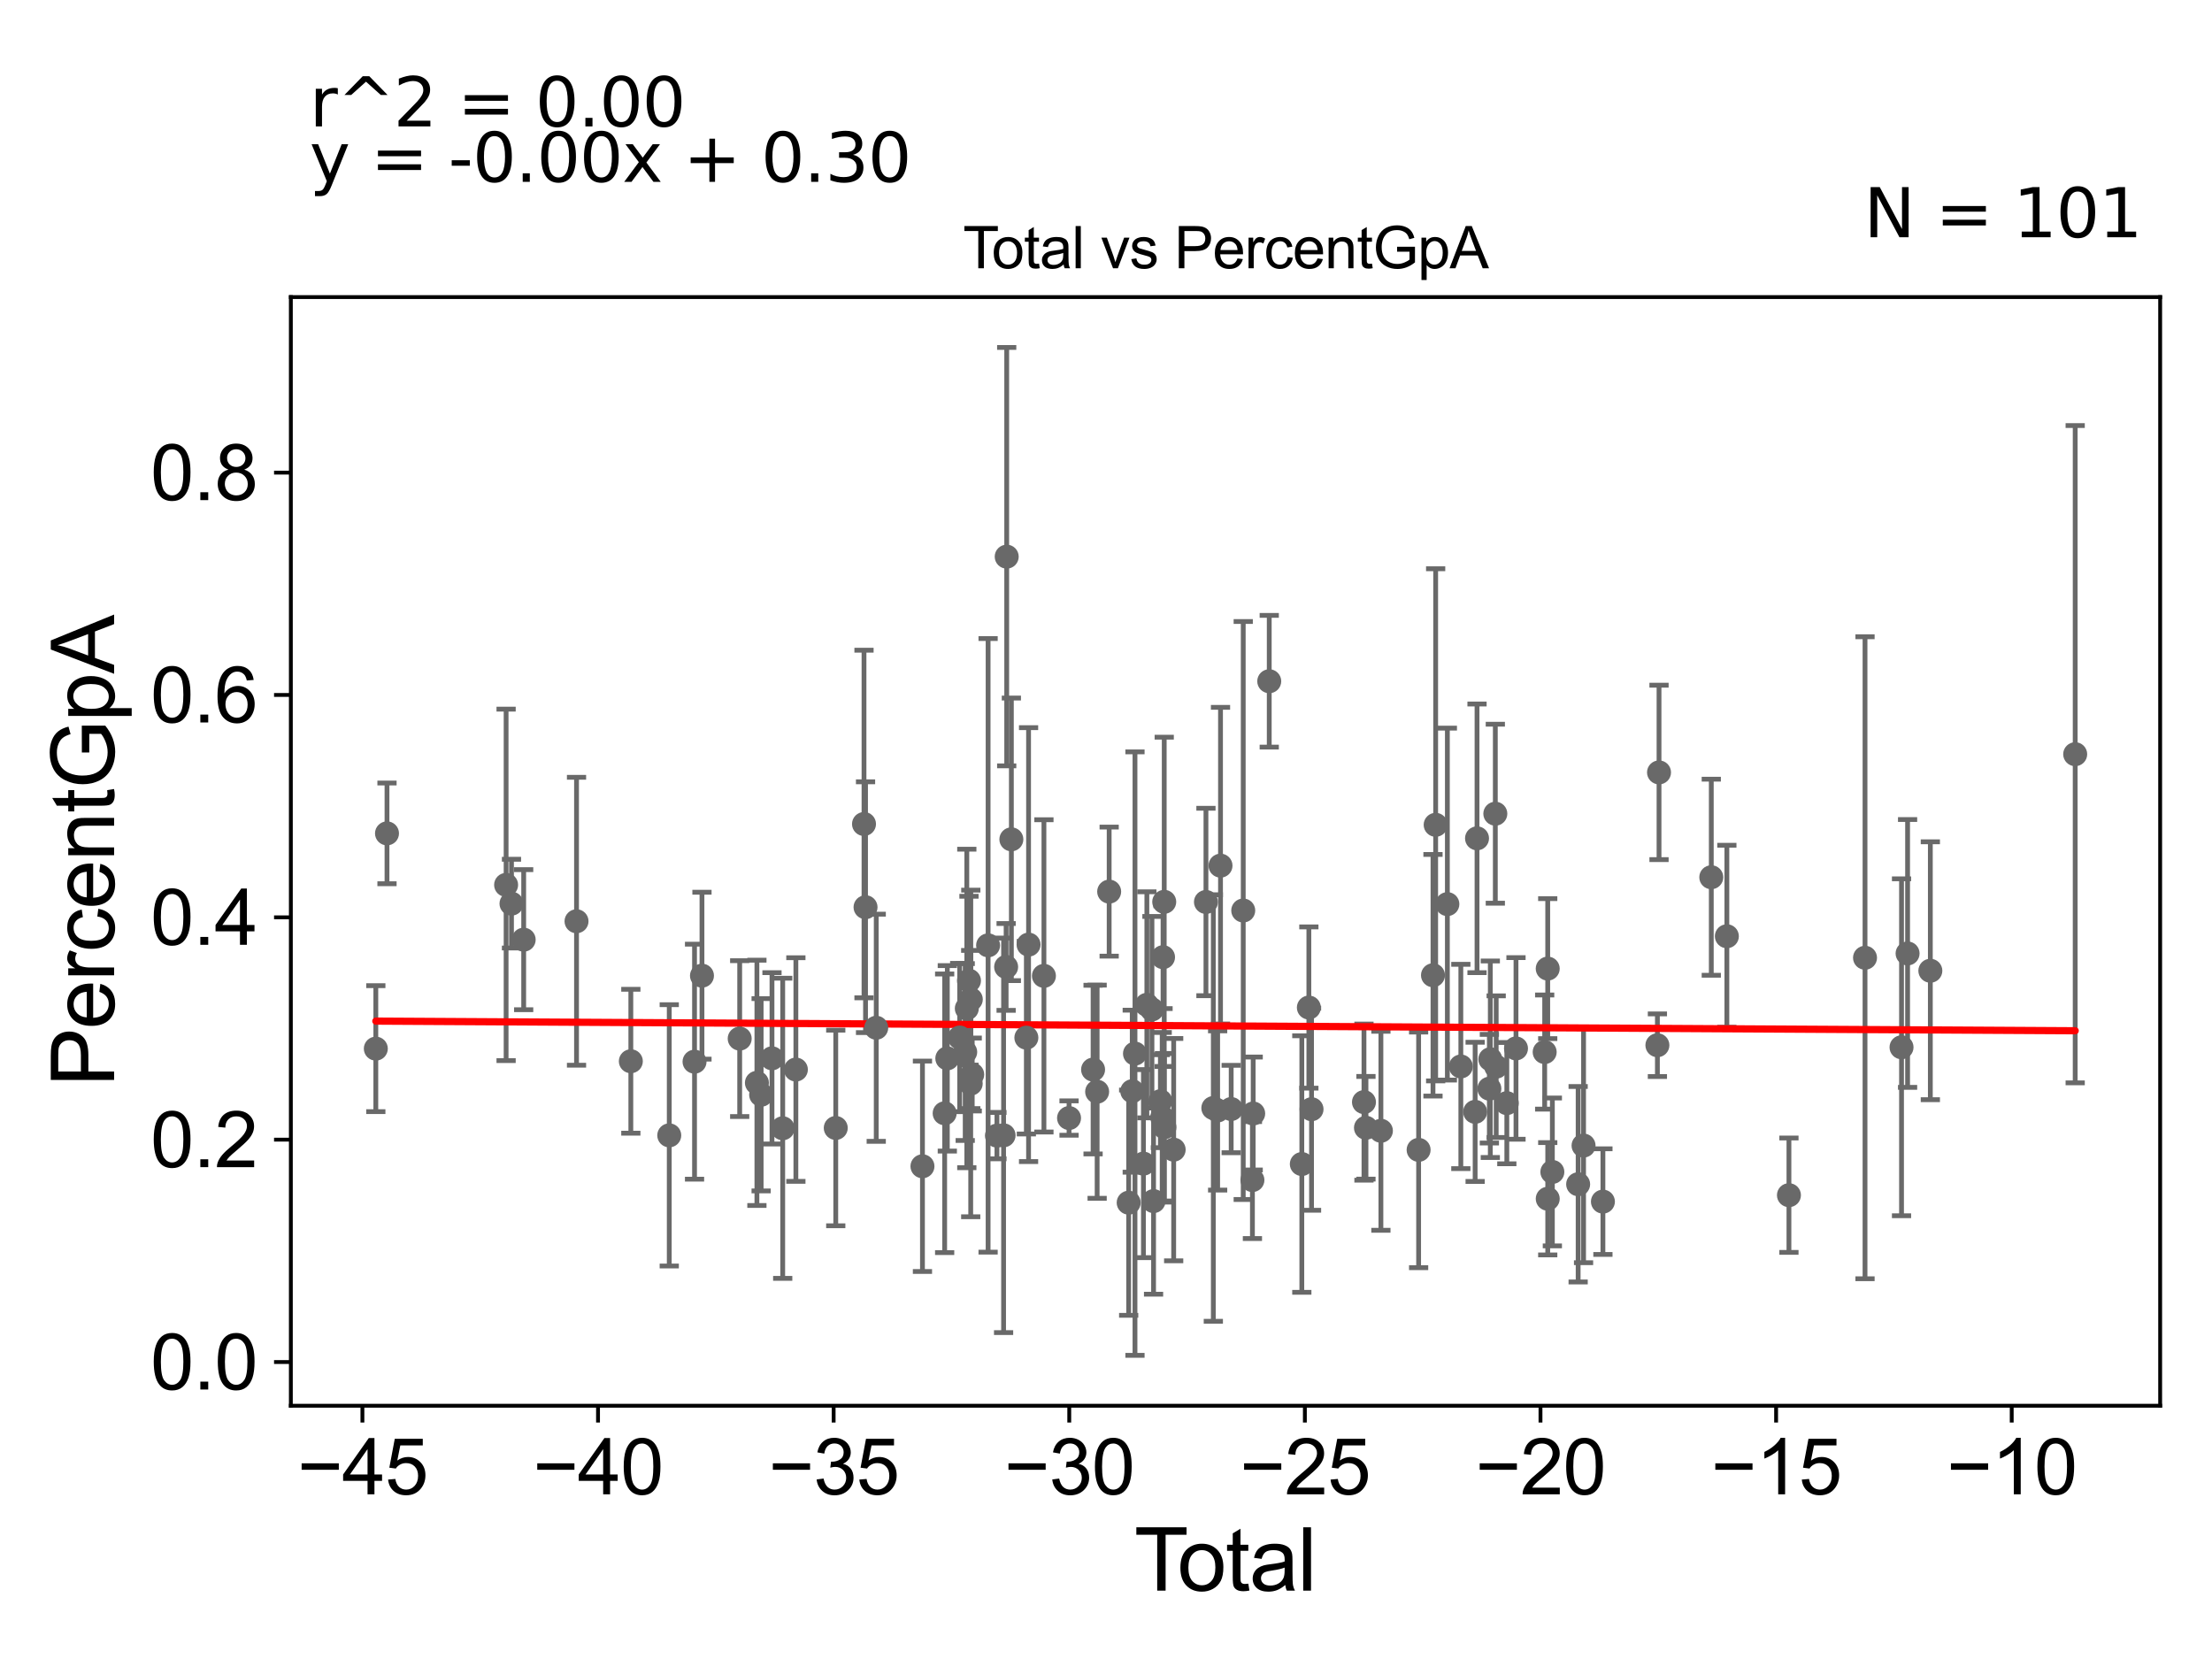 <?xml version="1.0" encoding="utf-8" standalone="no"?>
<!DOCTYPE svg PUBLIC "-//W3C//DTD SVG 1.1//EN"
  "http://www.w3.org/Graphics/SVG/1.1/DTD/svg11.dtd">
<svg xmlns:xlink="http://www.w3.org/1999/xlink" width="460.8pt" height="345.6pt" viewBox="0 0 460.8 345.6" xmlns="http://www.w3.org/2000/svg" version="1.1">
 <defs>
  <style type="text/css">*{stroke-linejoin: round; stroke-linecap: butt}</style>
 </defs>
 <g id="figure_1">
  <g id="patch_1">
   <path d="M 0 345.6 
L 460.8 345.6 
L 460.8 0 
L 0 0 
z
" style="fill: #ffffff"/>
  </g>
  <g id="axes_1">
   <g id="patch_2">
    <path d="M 60.59 292.84 
L 450 292.84 
L 450 61.886 
L 60.59 61.886 
z
" style="fill: #ffffff"/>
   </g>
   <g id="PathCollection_1">
    <defs>
     <path id="mc5f737f9e9" d="M 0 1.118 
C 0.297 1.118 0.581 1 0.791 0.791 
C 1 0.581 1.118 0.297 1.118 0 
C 1.118 -0.297 1 -0.581 0.791 -0.791 
C 0.581 -1 0.297 -1.118 0 -1.118 
C -0.297 -1.118 -0.581 -1 -0.791 -0.791 
C -1 -0.581 -1.118 -0.297 -1.118 0 
C -1.118 0.297 -1 0.581 -0.791 0.791 
C -0.581 1 -0.297 1.118 0 1.118 
z
" style="stroke: #696969"/>
    </defs>
    <g clip-path="url(#p4539abac4f)">
     <use xlink:href="#mc5f737f9e9" x="174.103" y="234.976" style="fill: #696969; stroke: #696969"/>
     <use xlink:href="#mc5f737f9e9" x="299.074" y="171.825" style="fill: #696969; stroke: #696969"/>
     <use xlink:href="#mc5f737f9e9" x="139.418" y="236.515" style="fill: #696969; stroke: #696969"/>
     <use xlink:href="#mc5f737f9e9" x="329.884" y="238.643" style="fill: #696969; stroke: #696969"/>
     <use xlink:href="#mc5f737f9e9" x="160.819" y="220.468" style="fill: #696969; stroke: #696969"/>
     <use xlink:href="#mc5f737f9e9" x="298.517" y="203.161" style="fill: #696969; stroke: #696969"/>
     <use xlink:href="#mc5f737f9e9" x="356.492" y="182.745" style="fill: #696969; stroke: #696969"/>
     <use xlink:href="#mc5f737f9e9" x="163.053" y="235.039" style="fill: #696969; stroke: #696969"/>
     <use xlink:href="#mc5f737f9e9" x="165.796" y="222.808" style="fill: #696969; stroke: #696969"/>
     <use xlink:href="#mc5f737f9e9" x="284.14" y="229.589" style="fill: #696969; stroke: #696969"/>
     <use xlink:href="#mc5f737f9e9" x="287.668" y="235.561" style="fill: #696969; stroke: #696969"/>
     <use xlink:href="#mc5f737f9e9" x="284.555" y="234.937" style="fill: #696969; stroke: #696969"/>
     <use xlink:href="#mc5f737f9e9" x="396.123" y="218.167" style="fill: #696969; stroke: #696969"/>
     <use xlink:href="#mc5f737f9e9" x="328.757" y="246.697" style="fill: #696969; stroke: #696969"/>
     <use xlink:href="#mc5f737f9e9" x="333.917" y="250.319" style="fill: #696969; stroke: #696969"/>
     <use xlink:href="#mc5f737f9e9" x="345.267" y="217.738" style="fill: #696969; stroke: #696969"/>
     <use xlink:href="#mc5f737f9e9" x="120.1" y="191.915" style="fill: #696969; stroke: #696969"/>
     <use xlink:href="#mc5f737f9e9" x="388.518" y="199.519" style="fill: #696969; stroke: #696969"/>
     <use xlink:href="#mc5f737f9e9" x="131.415" y="221.077" style="fill: #696969; stroke: #696969"/>
     <use xlink:href="#mc5f737f9e9" x="295.524" y="239.539" style="fill: #696969; stroke: #696969"/>
     <use xlink:href="#mc5f737f9e9" x="146.233" y="203.251" style="fill: #696969; stroke: #696969"/>
     <use xlink:href="#mc5f737f9e9" x="105.431" y="184.338" style="fill: #696969; stroke: #696969"/>
     <use xlink:href="#mc5f737f9e9" x="214.269" y="196.779" style="fill: #696969; stroke: #696969"/>
     <use xlink:href="#mc5f737f9e9" x="144.685" y="221.168" style="fill: #696969; stroke: #696969"/>
     <use xlink:href="#mc5f737f9e9" x="321.784" y="219.164" style="fill: #696969; stroke: #696969"/>
     <use xlink:href="#mc5f737f9e9" x="322.419" y="201.778" style="fill: #696969; stroke: #696969"/>
     <use xlink:href="#mc5f737f9e9" x="322.422" y="249.722" style="fill: #696969; stroke: #696969"/>
     <use xlink:href="#mc5f737f9e9" x="106.552" y="188.242" style="fill: #696969; stroke: #696969"/>
     <use xlink:href="#mc5f737f9e9" x="323.384" y="244.137" style="fill: #696969; stroke: #696969"/>
     <use xlink:href="#mc5f737f9e9" x="315.809" y="218.408" style="fill: #696969; stroke: #696969"/>
     <use xlink:href="#mc5f737f9e9" x="313.899" y="229.804" style="fill: #696969; stroke: #696969"/>
     <use xlink:href="#mc5f737f9e9" x="372.669" y="248.978" style="fill: #696969; stroke: #696969"/>
     <use xlink:href="#mc5f737f9e9" x="311.683" y="222.206" style="fill: #696969; stroke: #696969"/>
     <use xlink:href="#mc5f737f9e9" x="311.503" y="169.509" style="fill: #696969; stroke: #696969"/>
     <use xlink:href="#mc5f737f9e9" x="397.385" y="198.621" style="fill: #696969; stroke: #696969"/>
     <use xlink:href="#mc5f737f9e9" x="310.458" y="220.661" style="fill: #696969; stroke: #696969"/>
     <use xlink:href="#mc5f737f9e9" x="310.263" y="226.795" style="fill: #696969; stroke: #696969"/>
     <use xlink:href="#mc5f737f9e9" x="307.691" y="174.64" style="fill: #696969; stroke: #696969"/>
     <use xlink:href="#mc5f737f9e9" x="307.299" y="231.618" style="fill: #696969; stroke: #696969"/>
     <use xlink:href="#mc5f737f9e9" x="154.091" y="216.361" style="fill: #696969; stroke: #696969"/>
     <use xlink:href="#mc5f737f9e9" x="359.737" y="195.036" style="fill: #696969; stroke: #696969"/>
     <use xlink:href="#mc5f737f9e9" x="304.319" y="222.165" style="fill: #696969; stroke: #696969"/>
     <use xlink:href="#mc5f737f9e9" x="157.677" y="225.572" style="fill: #696969; stroke: #696969"/>
     <use xlink:href="#mc5f737f9e9" x="109.092" y="195.751" style="fill: #696969; stroke: #696969"/>
     <use xlink:href="#mc5f737f9e9" x="301.513" y="188.343" style="fill: #696969; stroke: #696969"/>
     <use xlink:href="#mc5f737f9e9" x="158.56" y="228.06" style="fill: #696969; stroke: #696969"/>
     <use xlink:href="#mc5f737f9e9" x="179.988" y="171.655" style="fill: #696969; stroke: #696969"/>
     <use xlink:href="#mc5f737f9e9" x="217.47" y="203.292" style="fill: #696969; stroke: #696969"/>
     <use xlink:href="#mc5f737f9e9" x="345.605" y="160.906" style="fill: #696969; stroke: #696969"/>
     <use xlink:href="#mc5f737f9e9" x="196.789" y="231.92" style="fill: #696969; stroke: #696969"/>
     <use xlink:href="#mc5f737f9e9" x="256.479" y="231.031" style="fill: #696969; stroke: #696969"/>
     <use xlink:href="#mc5f737f9e9" x="242.53" y="187.867" style="fill: #696969; stroke: #696969"/>
     <use xlink:href="#mc5f737f9e9" x="209.065" y="236.508" style="fill: #696969; stroke: #696969"/>
     <use xlink:href="#mc5f737f9e9" x="235.124" y="250.54" style="fill: #696969; stroke: #696969"/>
     <use xlink:href="#mc5f737f9e9" x="235.866" y="227.315" style="fill: #696969; stroke: #696969"/>
     <use xlink:href="#mc5f737f9e9" x="254.255" y="180.33" style="fill: #696969; stroke: #696969"/>
     <use xlink:href="#mc5f737f9e9" x="78.29" y="218.451" style="fill: #696969; stroke: #696969"/>
     <use xlink:href="#mc5f737f9e9" x="236.437" y="219.484" style="fill: #696969; stroke: #696969"/>
     <use xlink:href="#mc5f737f9e9" x="253.658" y="231.333" style="fill: #696969; stroke: #696969"/>
     <use xlink:href="#mc5f737f9e9" x="207.682" y="236.571" style="fill: #696969; stroke: #696969"/>
     <use xlink:href="#mc5f737f9e9" x="197.343" y="220.471" style="fill: #696969; stroke: #696969"/>
     <use xlink:href="#mc5f737f9e9" x="252.759" y="230.82" style="fill: #696969; stroke: #696969"/>
     <use xlink:href="#mc5f737f9e9" x="199.92" y="216.135" style="fill: #696969; stroke: #696969"/>
     <use xlink:href="#mc5f737f9e9" x="201.071" y="219.157" style="fill: #696969; stroke: #696969"/>
     <use xlink:href="#mc5f737f9e9" x="238.199" y="242.405" style="fill: #696969; stroke: #696969"/>
     <use xlink:href="#mc5f737f9e9" x="251.222" y="187.897" style="fill: #696969; stroke: #696969"/>
     <use xlink:href="#mc5f737f9e9" x="242.576" y="234.826" style="fill: #696969; stroke: #696969"/>
     <use xlink:href="#mc5f737f9e9" x="242.106" y="232.752" style="fill: #696969; stroke: #696969"/>
     <use xlink:href="#mc5f737f9e9" x="241.732" y="229.399" style="fill: #696969; stroke: #696969"/>
     <use xlink:href="#mc5f737f9e9" x="205.84" y="196.932" style="fill: #696969; stroke: #696969"/>
     <use xlink:href="#mc5f737f9e9" x="202.533" y="223.84" style="fill: #696969; stroke: #696969"/>
     <use xlink:href="#mc5f737f9e9" x="244.498" y="239.494" style="fill: #696969; stroke: #696969"/>
     <use xlink:href="#mc5f737f9e9" x="231.059" y="185.74" style="fill: #696969; stroke: #696969"/>
     <use xlink:href="#mc5f737f9e9" x="202.236" y="208.185" style="fill: #696969; stroke: #696969"/>
     <use xlink:href="#mc5f737f9e9" x="240.307" y="250.21" style="fill: #696969; stroke: #696969"/>
     <use xlink:href="#mc5f737f9e9" x="201.856" y="204.295" style="fill: #696969; stroke: #696969"/>
     <use xlink:href="#mc5f737f9e9" x="432.3" y="157.113" style="fill: #696969; stroke: #696969"/>
     <use xlink:href="#mc5f737f9e9" x="239.972" y="210.284" style="fill: #696969; stroke: #696969"/>
     <use xlink:href="#mc5f737f9e9" x="238.912" y="209.324" style="fill: #696969; stroke: #696969"/>
     <use xlink:href="#mc5f737f9e9" x="201.404" y="210.078" style="fill: #696969; stroke: #696969"/>
     <use xlink:href="#mc5f737f9e9" x="202.218" y="225.731" style="fill: #696969; stroke: #696969"/>
     <use xlink:href="#mc5f737f9e9" x="258.989" y="189.674" style="fill: #696969; stroke: #696969"/>
     <use xlink:href="#mc5f737f9e9" x="209.595" y="201.43" style="fill: #696969; stroke: #696969"/>
     <use xlink:href="#mc5f737f9e9" x="261.062" y="231.965" style="fill: #696969; stroke: #696969"/>
     <use xlink:href="#mc5f737f9e9" x="222.702" y="232.91" style="fill: #696969; stroke: #696969"/>
     <use xlink:href="#mc5f737f9e9" x="402.126" y="202.224" style="fill: #696969; stroke: #696969"/>
     <use xlink:href="#mc5f737f9e9" x="213.81" y="216.166" style="fill: #696969; stroke: #696969"/>
     <use xlink:href="#mc5f737f9e9" x="180.307" y="188.987" style="fill: #696969; stroke: #696969"/>
     <use xlink:href="#mc5f737f9e9" x="210.686" y="174.848" style="fill: #696969; stroke: #696969"/>
     <use xlink:href="#mc5f737f9e9" x="80.618" y="173.608" style="fill: #696969; stroke: #696969"/>
     <use xlink:href="#mc5f737f9e9" x="182.535" y="214.1" style="fill: #696969; stroke: #696969"/>
     <use xlink:href="#mc5f737f9e9" x="273.217" y="231.07" style="fill: #696969; stroke: #696969"/>
     <use xlink:href="#mc5f737f9e9" x="260.902" y="245.831" style="fill: #696969; stroke: #696969"/>
     <use xlink:href="#mc5f737f9e9" x="272.66" y="209.891" style="fill: #696969; stroke: #696969"/>
     <use xlink:href="#mc5f737f9e9" x="227.709" y="222.816" style="fill: #696969; stroke: #696969"/>
     <use xlink:href="#mc5f737f9e9" x="242.283" y="199.397" style="fill: #696969; stroke: #696969"/>
     <use xlink:href="#mc5f737f9e9" x="209.715" y="115.961" style="fill: #696969; stroke: #696969"/>
     <use xlink:href="#mc5f737f9e9" x="192.165" y="242.958" style="fill: #696969; stroke: #696969"/>
     <use xlink:href="#mc5f737f9e9" x="271.193" y="242.491" style="fill: #696969; stroke: #696969"/>
     <use xlink:href="#mc5f737f9e9" x="264.406" y="141.915" style="fill: #696969; stroke: #696969"/>
     <use xlink:href="#mc5f737f9e9" x="228.555" y="227.425" style="fill: #696969; stroke: #696969"/>
    </g>
   </g>
   <g id="matplotlib.axis_1">
    <g id="xtick_1">
     <g id="line2d_1">
      <defs>
       <path id="m55e0e99966" d="M 0 0 
L 0 3.5 
" style="stroke: #000000; stroke-width: 0.8"/>
      </defs>
      <g>
       <use xlink:href="#m55e0e99966" x="75.496" y="292.84" style="stroke: #000000; stroke-width: 0.8"/>
      </g>
     </g>
     <g id="text_1">
      <!-- −45 -->
      <g transform="translate(61.926 311.293)scale(0.16 -0.16)">
       <defs>
        <path id="ArialMT-2212" d="M 3381 1997 
L 356 1997 
L 356 2522 
L 3381 2522 
L 3381 1997 
z
" transform="scale(0.016)"/>
        <path id="ArialMT-34" d="M 2069 0 
L 2069 1097 
L 81 1097 
L 81 1613 
L 2172 4581 
L 2631 4581 
L 2631 1613 
L 3250 1613 
L 3250 1097 
L 2631 1097 
L 2631 0 
L 2069 0 
z
M 2069 1613 
L 2069 3678 
L 634 1613 
L 2069 1613 
z
" transform="scale(0.016)"/>
        <path id="ArialMT-35" d="M 266 1200 
L 856 1250 
Q 922 819 1161 601 
Q 1400 384 1738 384 
Q 2144 384 2425 690 
Q 2706 997 2706 1503 
Q 2706 1984 2436 2262 
Q 2166 2541 1728 2541 
Q 1456 2541 1237 2417 
Q 1019 2294 894 2097 
L 366 2166 
L 809 4519 
L 3088 4519 
L 3088 3981 
L 1259 3981 
L 1013 2750 
Q 1425 3038 1878 3038 
Q 2478 3038 2890 2622 
Q 3303 2206 3303 1553 
Q 3303 931 2941 478 
Q 2500 -78 1738 -78 
Q 1113 -78 717 272 
Q 322 622 266 1200 
z
" transform="scale(0.016)"/>
       </defs>
       <use xlink:href="#ArialMT-2212"/>
       <use xlink:href="#ArialMT-34" x="58.398"/>
       <use xlink:href="#ArialMT-35" x="114.014"/>
      </g>
     </g>
    </g>
    <g id="xtick_2">
     <g id="line2d_2">
      <g>
       <use xlink:href="#m55e0e99966" x="124.579" y="292.84" style="stroke: #000000; stroke-width: 0.8"/>
      </g>
     </g>
     <g id="text_2">
      <!-- −40 -->
      <g transform="translate(111.009 311.293)scale(0.16 -0.16)">
       <defs>
        <path id="ArialMT-30" d="M 266 2259 
Q 266 3072 433 3567 
Q 600 4063 929 4331 
Q 1259 4600 1759 4600 
Q 2128 4600 2406 4451 
Q 2684 4303 2865 4023 
Q 3047 3744 3150 3342 
Q 3253 2941 3253 2259 
Q 3253 1453 3087 958 
Q 2922 463 2592 192 
Q 2263 -78 1759 -78 
Q 1097 -78 719 397 
Q 266 969 266 2259 
z
M 844 2259 
Q 844 1131 1108 757 
Q 1372 384 1759 384 
Q 2147 384 2411 759 
Q 2675 1134 2675 2259 
Q 2675 3391 2411 3762 
Q 2147 4134 1753 4134 
Q 1366 4134 1134 3806 
Q 844 3388 844 2259 
z
" transform="scale(0.016)"/>
       </defs>
       <use xlink:href="#ArialMT-2212"/>
       <use xlink:href="#ArialMT-34" x="58.398"/>
       <use xlink:href="#ArialMT-30" x="114.014"/>
      </g>
     </g>
    </g>
    <g id="xtick_3">
     <g id="line2d_3">
      <g>
       <use xlink:href="#m55e0e99966" x="173.662" y="292.84" style="stroke: #000000; stroke-width: 0.8"/>
      </g>
     </g>
     <g id="text_3">
      <!-- −35 -->
      <g transform="translate(160.092 311.293)scale(0.16 -0.16)">
       <defs>
        <path id="ArialMT-33" d="M 269 1209 
L 831 1284 
Q 928 806 1161 595 
Q 1394 384 1728 384 
Q 2125 384 2398 659 
Q 2672 934 2672 1341 
Q 2672 1728 2419 1979 
Q 2166 2231 1775 2231 
Q 1616 2231 1378 2169 
L 1441 2663 
Q 1497 2656 1531 2656 
Q 1891 2656 2178 2843 
Q 2466 3031 2466 3422 
Q 2466 3731 2256 3934 
Q 2047 4138 1716 4138 
Q 1388 4138 1169 3931 
Q 950 3725 888 3313 
L 325 3413 
Q 428 3978 793 4289 
Q 1159 4600 1703 4600 
Q 2078 4600 2393 4439 
Q 2709 4278 2876 4000 
Q 3044 3722 3044 3409 
Q 3044 3113 2884 2869 
Q 2725 2625 2413 2481 
Q 2819 2388 3044 2092 
Q 3269 1797 3269 1353 
Q 3269 753 2831 336 
Q 2394 -81 1725 -81 
Q 1122 -81 723 278 
Q 325 638 269 1209 
z
" transform="scale(0.016)"/>
       </defs>
       <use xlink:href="#ArialMT-2212"/>
       <use xlink:href="#ArialMT-33" x="58.398"/>
       <use xlink:href="#ArialMT-35" x="114.014"/>
      </g>
     </g>
    </g>
    <g id="xtick_4">
     <g id="line2d_4">
      <g>
       <use xlink:href="#m55e0e99966" x="222.745" y="292.84" style="stroke: #000000; stroke-width: 0.8"/>
      </g>
     </g>
     <g id="text_4">
      <!-- −30 -->
      <g transform="translate(209.175 311.293)scale(0.16 -0.16)">
       <use xlink:href="#ArialMT-2212"/>
       <use xlink:href="#ArialMT-33" x="58.398"/>
       <use xlink:href="#ArialMT-30" x="114.014"/>
      </g>
     </g>
    </g>
    <g id="xtick_5">
     <g id="line2d_5">
      <g>
       <use xlink:href="#m55e0e99966" x="271.828" y="292.84" style="stroke: #000000; stroke-width: 0.8"/>
      </g>
     </g>
     <g id="text_5">
      <!-- −25 -->
      <g transform="translate(258.258 311.293)scale(0.16 -0.16)">
       <defs>
        <path id="ArialMT-32" d="M 3222 541 
L 3222 0 
L 194 0 
Q 188 203 259 391 
Q 375 700 629 1000 
Q 884 1300 1366 1694 
Q 2113 2306 2375 2664 
Q 2638 3022 2638 3341 
Q 2638 3675 2398 3904 
Q 2159 4134 1775 4134 
Q 1369 4134 1125 3890 
Q 881 3647 878 3216 
L 300 3275 
Q 359 3922 746 4261 
Q 1134 4600 1788 4600 
Q 2447 4600 2831 4234 
Q 3216 3869 3216 3328 
Q 3216 3053 3103 2787 
Q 2991 2522 2730 2228 
Q 2469 1934 1863 1422 
Q 1356 997 1212 845 
Q 1069 694 975 541 
L 3222 541 
z
" transform="scale(0.016)"/>
       </defs>
       <use xlink:href="#ArialMT-2212"/>
       <use xlink:href="#ArialMT-32" x="58.398"/>
       <use xlink:href="#ArialMT-35" x="114.014"/>
      </g>
     </g>
    </g>
    <g id="xtick_6">
     <g id="line2d_6">
      <g>
       <use xlink:href="#m55e0e99966" x="320.911" y="292.84" style="stroke: #000000; stroke-width: 0.8"/>
      </g>
     </g>
     <g id="text_6">
      <!-- −20 -->
      <g transform="translate(307.341 311.293)scale(0.16 -0.16)">
       <use xlink:href="#ArialMT-2212"/>
       <use xlink:href="#ArialMT-32" x="58.398"/>
       <use xlink:href="#ArialMT-30" x="114.014"/>
      </g>
     </g>
    </g>
    <g id="xtick_7">
     <g id="line2d_7">
      <g>
       <use xlink:href="#m55e0e99966" x="369.994" y="292.84" style="stroke: #000000; stroke-width: 0.8"/>
      </g>
     </g>
     <g id="text_7">
      <!-- −15 -->
      <g transform="translate(356.424 311.293)scale(0.16 -0.16)">
       <defs>
        <path id="ArialMT-31" d="M 2384 0 
L 1822 0 
L 1822 3584 
Q 1619 3391 1289 3197 
Q 959 3003 697 2906 
L 697 3450 
Q 1169 3672 1522 3987 
Q 1875 4303 2022 4600 
L 2384 4600 
L 2384 0 
z
" transform="scale(0.016)"/>
       </defs>
       <use xlink:href="#ArialMT-2212"/>
       <use xlink:href="#ArialMT-31" x="58.398"/>
       <use xlink:href="#ArialMT-35" x="114.014"/>
      </g>
     </g>
    </g>
    <g id="xtick_8">
     <g id="line2d_8">
      <g>
       <use xlink:href="#m55e0e99966" x="419.077" y="292.84" style="stroke: #000000; stroke-width: 0.8"/>
      </g>
     </g>
     <g id="text_8">
      <!-- −10 -->
      <g transform="translate(405.507 311.293)scale(0.16 -0.16)">
       <use xlink:href="#ArialMT-2212"/>
       <use xlink:href="#ArialMT-31" x="58.398"/>
       <use xlink:href="#ArialMT-30" x="114.014"/>
      </g>
     </g>
    </g>
    <g id="text_9">
     <!-- Total -->
     <g transform="translate(236.29 331.357)scale(0.18 -0.18)">
      <defs>
       <path id="ArialMT-54" d="M 1659 0 
L 1659 4041 
L 150 4041 
L 150 4581 
L 3781 4581 
L 3781 4041 
L 2266 4041 
L 2266 0 
L 1659 0 
z
" transform="scale(0.016)"/>
       <path id="ArialMT-6f" d="M 213 1659 
Q 213 2581 725 3025 
Q 1153 3394 1769 3394 
Q 2453 3394 2887 2945 
Q 3322 2497 3322 1706 
Q 3322 1066 3130 698 
Q 2938 331 2570 128 
Q 2203 -75 1769 -75 
Q 1072 -75 642 372 
Q 213 819 213 1659 
z
M 791 1659 
Q 791 1022 1069 705 
Q 1347 388 1769 388 
Q 2188 388 2466 706 
Q 2744 1025 2744 1678 
Q 2744 2294 2464 2611 
Q 2184 2928 1769 2928 
Q 1347 2928 1069 2612 
Q 791 2297 791 1659 
z
" transform="scale(0.016)"/>
       <path id="ArialMT-74" d="M 1650 503 
L 1731 6 
Q 1494 -44 1306 -44 
Q 1000 -44 831 53 
Q 663 150 594 308 
Q 525 466 525 972 
L 525 2881 
L 113 2881 
L 113 3319 
L 525 3319 
L 525 4141 
L 1084 4478 
L 1084 3319 
L 1650 3319 
L 1650 2881 
L 1084 2881 
L 1084 941 
Q 1084 700 1114 631 
Q 1144 563 1211 522 
Q 1278 481 1403 481 
Q 1497 481 1650 503 
z
" transform="scale(0.016)"/>
       <path id="ArialMT-61" d="M 2588 409 
Q 2275 144 1986 34 
Q 1697 -75 1366 -75 
Q 819 -75 525 192 
Q 231 459 231 875 
Q 231 1119 342 1320 
Q 453 1522 633 1644 
Q 813 1766 1038 1828 
Q 1203 1872 1538 1913 
Q 2219 1994 2541 2106 
Q 2544 2222 2544 2253 
Q 2544 2597 2384 2738 
Q 2169 2928 1744 2928 
Q 1347 2928 1158 2789 
Q 969 2650 878 2297 
L 328 2372 
Q 403 2725 575 2942 
Q 747 3159 1072 3276 
Q 1397 3394 1825 3394 
Q 2250 3394 2515 3294 
Q 2781 3194 2906 3042 
Q 3031 2891 3081 2659 
Q 3109 2516 3109 2141 
L 3109 1391 
Q 3109 606 3145 398 
Q 3181 191 3288 0 
L 2700 0 
Q 2613 175 2588 409 
z
M 2541 1666 
Q 2234 1541 1622 1453 
Q 1275 1403 1131 1340 
Q 988 1278 909 1158 
Q 831 1038 831 891 
Q 831 666 1001 516 
Q 1172 366 1500 366 
Q 1825 366 2078 508 
Q 2331 650 2450 897 
Q 2541 1088 2541 1459 
L 2541 1666 
z
" transform="scale(0.016)"/>
       <path id="ArialMT-6c" d="M 409 0 
L 409 4581 
L 972 4581 
L 972 0 
L 409 0 
z
" transform="scale(0.016)"/>
      </defs>
      <use xlink:href="#ArialMT-54"/>
      <use xlink:href="#ArialMT-6f" x="49.959"/>
      <use xlink:href="#ArialMT-74" x="105.574"/>
      <use xlink:href="#ArialMT-61" x="133.357"/>
      <use xlink:href="#ArialMT-6c" x="188.973"/>
     </g>
    </g>
   </g>
   <g id="matplotlib.axis_2">
    <g id="ytick_1">
     <g id="line2d_9">
      <defs>
       <path id="m15fc49b66c" d="M 0 0 
L -3.5 0 
" style="stroke: #000000; stroke-width: 0.8"/>
      </defs>
      <g>
       <use xlink:href="#m15fc49b66c" x="60.59" y="283.733" style="stroke: #000000; stroke-width: 0.8"/>
      </g>
     </g>
     <g id="text_10">
      <!-- 0.0 -->
      <g transform="translate(31.35 289.459)scale(0.16 -0.16)">
       <defs>
        <path id="ArialMT-2e" d="M 581 0 
L 581 641 
L 1222 641 
L 1222 0 
L 581 0 
z
" transform="scale(0.016)"/>
       </defs>
       <use xlink:href="#ArialMT-30"/>
       <use xlink:href="#ArialMT-2e" x="55.615"/>
       <use xlink:href="#ArialMT-30" x="83.398"/>
      </g>
     </g>
    </g>
    <g id="ytick_2">
     <g id="line2d_10">
      <g>
       <use xlink:href="#m15fc49b66c" x="60.59" y="237.414" style="stroke: #000000; stroke-width: 0.8"/>
      </g>
     </g>
     <g id="text_11">
      <!-- 0.2 -->
      <g transform="translate(31.35 243.14)scale(0.16 -0.16)">
       <use xlink:href="#ArialMT-30"/>
       <use xlink:href="#ArialMT-2e" x="55.615"/>
       <use xlink:href="#ArialMT-32" x="83.398"/>
      </g>
     </g>
    </g>
    <g id="ytick_3">
     <g id="line2d_11">
      <g>
       <use xlink:href="#m15fc49b66c" x="60.59" y="191.095" style="stroke: #000000; stroke-width: 0.8"/>
      </g>
     </g>
     <g id="text_12">
      <!-- 0.4 -->
      <g transform="translate(31.35 196.821)scale(0.16 -0.16)">
       <use xlink:href="#ArialMT-30"/>
       <use xlink:href="#ArialMT-2e" x="55.615"/>
       <use xlink:href="#ArialMT-34" x="83.398"/>
      </g>
     </g>
    </g>
    <g id="ytick_4">
     <g id="line2d_12">
      <g>
       <use xlink:href="#m15fc49b66c" x="60.59" y="144.776" style="stroke: #000000; stroke-width: 0.8"/>
      </g>
     </g>
     <g id="text_13">
      <!-- 0.6 -->
      <g transform="translate(31.35 150.502)scale(0.16 -0.16)">
       <defs>
        <path id="ArialMT-36" d="M 3184 3459 
L 2625 3416 
Q 2550 3747 2413 3897 
Q 2184 4138 1850 4138 
Q 1581 4138 1378 3988 
Q 1113 3794 959 3422 
Q 806 3050 800 2363 
Q 1003 2672 1297 2822 
Q 1591 2972 1913 2972 
Q 2475 2972 2870 2558 
Q 3266 2144 3266 1488 
Q 3266 1056 3080 686 
Q 2894 316 2569 119 
Q 2244 -78 1831 -78 
Q 1128 -78 684 439 
Q 241 956 241 2144 
Q 241 3472 731 4075 
Q 1159 4600 1884 4600 
Q 2425 4600 2770 4297 
Q 3116 3994 3184 3459 
z
M 888 1484 
Q 888 1194 1011 928 
Q 1134 663 1356 523 
Q 1578 384 1822 384 
Q 2178 384 2434 671 
Q 2691 959 2691 1453 
Q 2691 1928 2437 2201 
Q 2184 2475 1800 2475 
Q 1419 2475 1153 2201 
Q 888 1928 888 1484 
z
" transform="scale(0.016)"/>
       </defs>
       <use xlink:href="#ArialMT-30"/>
       <use xlink:href="#ArialMT-2e" x="55.615"/>
       <use xlink:href="#ArialMT-36" x="83.398"/>
      </g>
     </g>
    </g>
    <g id="ytick_5">
     <g id="line2d_13">
      <g>
       <use xlink:href="#m15fc49b66c" x="60.59" y="98.457" style="stroke: #000000; stroke-width: 0.8"/>
      </g>
     </g>
     <g id="text_14">
      <!-- 0.8 -->
      <g transform="translate(31.35 104.183)scale(0.16 -0.16)">
       <defs>
        <path id="ArialMT-38" d="M 1131 2484 
Q 781 2613 612 2850 
Q 444 3088 444 3419 
Q 444 3919 803 4259 
Q 1163 4600 1759 4600 
Q 2359 4600 2725 4251 
Q 3091 3903 3091 3403 
Q 3091 3084 2923 2848 
Q 2756 2613 2416 2484 
Q 2838 2347 3058 2040 
Q 3278 1734 3278 1309 
Q 3278 722 2862 322 
Q 2447 -78 1769 -78 
Q 1091 -78 675 323 
Q 259 725 259 1325 
Q 259 1772 486 2073 
Q 713 2375 1131 2484 
z
M 1019 3438 
Q 1019 3113 1228 2906 
Q 1438 2700 1772 2700 
Q 2097 2700 2305 2904 
Q 2513 3109 2513 3406 
Q 2513 3716 2298 3927 
Q 2084 4138 1766 4138 
Q 1444 4138 1231 3931 
Q 1019 3725 1019 3438 
z
M 838 1322 
Q 838 1081 952 856 
Q 1066 631 1291 507 
Q 1516 384 1775 384 
Q 2178 384 2440 643 
Q 2703 903 2703 1303 
Q 2703 1709 2433 1975 
Q 2163 2241 1756 2241 
Q 1359 2241 1098 1978 
Q 838 1716 838 1322 
z
" transform="scale(0.016)"/>
       </defs>
       <use xlink:href="#ArialMT-30"/>
       <use xlink:href="#ArialMT-2e" x="55.615"/>
       <use xlink:href="#ArialMT-38" x="83.398"/>
      </g>
     </g>
    </g>
    <g id="text_15">
     <!-- PercentGpA -->
     <g transform="translate(23.773 226.386)rotate(-90)scale(0.18 -0.18)">
      <defs>
       <path id="ArialMT-50" d="M 494 0 
L 494 4581 
L 2222 4581 
Q 2678 4581 2919 4538 
Q 3256 4481 3484 4323 
Q 3713 4166 3852 3881 
Q 3991 3597 3991 3256 
Q 3991 2672 3619 2267 
Q 3247 1863 2275 1863 
L 1100 1863 
L 1100 0 
L 494 0 
z
M 1100 2403 
L 2284 2403 
Q 2872 2403 3119 2622 
Q 3366 2841 3366 3238 
Q 3366 3525 3220 3729 
Q 3075 3934 2838 4000 
Q 2684 4041 2272 4041 
L 1100 4041 
L 1100 2403 
z
" transform="scale(0.016)"/>
       <path id="ArialMT-65" d="M 2694 1069 
L 3275 997 
Q 3138 488 2766 206 
Q 2394 -75 1816 -75 
Q 1088 -75 661 373 
Q 234 822 234 1631 
Q 234 2469 665 2931 
Q 1097 3394 1784 3394 
Q 2450 3394 2872 2941 
Q 3294 2488 3294 1666 
Q 3294 1616 3291 1516 
L 816 1516 
Q 847 969 1125 678 
Q 1403 388 1819 388 
Q 2128 388 2347 550 
Q 2566 713 2694 1069 
z
M 847 1978 
L 2700 1978 
Q 2663 2397 2488 2606 
Q 2219 2931 1791 2931 
Q 1403 2931 1139 2672 
Q 875 2413 847 1978 
z
" transform="scale(0.016)"/>
       <path id="ArialMT-72" d="M 416 0 
L 416 3319 
L 922 3319 
L 922 2816 
Q 1116 3169 1280 3281 
Q 1444 3394 1641 3394 
Q 1925 3394 2219 3213 
L 2025 2691 
Q 1819 2813 1613 2813 
Q 1428 2813 1281 2702 
Q 1134 2591 1072 2394 
Q 978 2094 978 1738 
L 978 0 
L 416 0 
z
" transform="scale(0.016)"/>
       <path id="ArialMT-63" d="M 2588 1216 
L 3141 1144 
Q 3050 572 2676 248 
Q 2303 -75 1759 -75 
Q 1078 -75 664 370 
Q 250 816 250 1647 
Q 250 2184 428 2587 
Q 606 2991 970 3192 
Q 1334 3394 1763 3394 
Q 2303 3394 2647 3120 
Q 2991 2847 3088 2344 
L 2541 2259 
Q 2463 2594 2264 2762 
Q 2066 2931 1784 2931 
Q 1359 2931 1093 2626 
Q 828 2322 828 1663 
Q 828 994 1084 691 
Q 1341 388 1753 388 
Q 2084 388 2306 591 
Q 2528 794 2588 1216 
z
" transform="scale(0.016)"/>
       <path id="ArialMT-6e" d="M 422 0 
L 422 3319 
L 928 3319 
L 928 2847 
Q 1294 3394 1984 3394 
Q 2284 3394 2536 3286 
Q 2788 3178 2913 3003 
Q 3038 2828 3088 2588 
Q 3119 2431 3119 2041 
L 3119 0 
L 2556 0 
L 2556 2019 
Q 2556 2363 2490 2533 
Q 2425 2703 2258 2804 
Q 2091 2906 1866 2906 
Q 1506 2906 1245 2678 
Q 984 2450 984 1813 
L 984 0 
L 422 0 
z
" transform="scale(0.016)"/>
       <path id="ArialMT-47" d="M 2638 1797 
L 2638 2334 
L 4578 2338 
L 4578 638 
Q 4131 281 3656 101 
Q 3181 -78 2681 -78 
Q 2006 -78 1454 211 
Q 903 500 622 1047 
Q 341 1594 341 2269 
Q 341 2938 620 3517 
Q 900 4097 1425 4378 
Q 1950 4659 2634 4659 
Q 3131 4659 3532 4498 
Q 3934 4338 4162 4050 
Q 4391 3763 4509 3300 
L 3963 3150 
Q 3859 3500 3706 3700 
Q 3553 3900 3268 4020 
Q 2984 4141 2638 4141 
Q 2222 4141 1919 4014 
Q 1616 3888 1430 3681 
Q 1244 3475 1141 3228 
Q 966 2803 966 2306 
Q 966 1694 1177 1281 
Q 1388 869 1791 669 
Q 2194 469 2647 469 
Q 3041 469 3416 620 
Q 3791 772 3984 944 
L 3984 1797 
L 2638 1797 
z
" transform="scale(0.016)"/>
       <path id="ArialMT-70" d="M 422 -1272 
L 422 3319 
L 934 3319 
L 934 2888 
Q 1116 3141 1344 3267 
Q 1572 3394 1897 3394 
Q 2322 3394 2647 3175 
Q 2972 2956 3137 2557 
Q 3303 2159 3303 1684 
Q 3303 1175 3120 767 
Q 2938 359 2589 142 
Q 2241 -75 1856 -75 
Q 1575 -75 1351 44 
Q 1128 163 984 344 
L 984 -1272 
L 422 -1272 
z
M 931 1641 
Q 931 1000 1190 694 
Q 1450 388 1819 388 
Q 2194 388 2461 705 
Q 2728 1022 2728 1688 
Q 2728 2322 2467 2637 
Q 2206 2953 1844 2953 
Q 1484 2953 1207 2617 
Q 931 2281 931 1641 
z
" transform="scale(0.016)"/>
       <path id="ArialMT-41" d="M -9 0 
L 1750 4581 
L 2403 4581 
L 4278 0 
L 3588 0 
L 3053 1388 
L 1138 1388 
L 634 0 
L -9 0 
z
M 1313 1881 
L 2866 1881 
L 2388 3150 
Q 2169 3728 2063 4100 
Q 1975 3659 1816 3225 
L 1313 1881 
z
" transform="scale(0.016)"/>
      </defs>
      <use xlink:href="#ArialMT-50"/>
      <use xlink:href="#ArialMT-65" x="66.699"/>
      <use xlink:href="#ArialMT-72" x="122.314"/>
      <use xlink:href="#ArialMT-63" x="155.615"/>
      <use xlink:href="#ArialMT-65" x="205.615"/>
      <use xlink:href="#ArialMT-6e" x="261.23"/>
      <use xlink:href="#ArialMT-74" x="316.846"/>
      <use xlink:href="#ArialMT-47" x="344.629"/>
      <use xlink:href="#ArialMT-70" x="422.412"/>
      <use xlink:href="#ArialMT-41" x="478.027"/>
     </g>
    </g>
   </g>
   <g id="LineCollection_1">
    <path d="M 174.103 255.348 
L 174.103 214.604 
" clip-path="url(#p4539abac4f)" style="fill: none; stroke: #696969"/>
    <path d="M 299.074 225.169 
L 299.074 118.48 
" clip-path="url(#p4539abac4f)" style="fill: none; stroke: #696969"/>
    <path d="M 139.418 263.731 
L 139.418 209.298 
" clip-path="url(#p4539abac4f)" style="fill: none; stroke: #696969"/>
    <path d="M 329.884 263.041 
L 329.884 214.246 
" clip-path="url(#p4539abac4f)" style="fill: none; stroke: #696969"/>
    <path d="M 160.819 238.314 
L 160.819 202.622 
" clip-path="url(#p4539abac4f)" style="fill: none; stroke: #696969"/>
    <path d="M 298.517 228.327 
L 298.517 177.994 
" clip-path="url(#p4539abac4f)" style="fill: none; stroke: #696969"/>
    <path d="M 356.492 203.167 
L 356.492 162.322 
" clip-path="url(#p4539abac4f)" style="fill: none; stroke: #696969"/>
    <path d="M 163.053 266.304 
L 163.053 203.775 
" clip-path="url(#p4539abac4f)" style="fill: none; stroke: #696969"/>
    <path d="M 165.796 246.1 
L 165.796 199.515 
" clip-path="url(#p4539abac4f)" style="fill: none; stroke: #696969"/>
    <path d="M 284.14 245.855 
L 284.14 213.324 
" clip-path="url(#p4539abac4f)" style="fill: none; stroke: #696969"/>
    <path d="M 287.668 256.291 
L 287.668 214.831 
" clip-path="url(#p4539abac4f)" style="fill: none; stroke: #696969"/>
    <path d="M 284.555 245.631 
L 284.555 224.242 
" clip-path="url(#p4539abac4f)" style="fill: none; stroke: #696969"/>
    <path d="M 396.123 253.26 
L 396.123 183.074 
" clip-path="url(#p4539abac4f)" style="fill: none; stroke: #696969"/>
    <path d="M 328.757 267.056 
L 328.757 226.339 
" clip-path="url(#p4539abac4f)" style="fill: none; stroke: #696969"/>
    <path d="M 333.917 261.32 
L 333.917 239.318 
" clip-path="url(#p4539abac4f)" style="fill: none; stroke: #696969"/>
    <path d="M 345.267 224.265 
L 345.267 211.212 
" clip-path="url(#p4539abac4f)" style="fill: none; stroke: #696969"/>
    <path d="M 120.1 221.906 
L 120.1 161.924 
" clip-path="url(#p4539abac4f)" style="fill: none; stroke: #696969"/>
    <path d="M 388.518 266.389 
L 388.518 132.649 
" clip-path="url(#p4539abac4f)" style="fill: none; stroke: #696969"/>
    <path d="M 131.415 236.065 
L 131.415 206.088 
" clip-path="url(#p4539abac4f)" style="fill: none; stroke: #696969"/>
    <path d="M 295.524 264.081 
L 295.524 214.996 
" clip-path="url(#p4539abac4f)" style="fill: none; stroke: #696969"/>
    <path d="M 146.233 220.634 
L 146.233 185.867 
" clip-path="url(#p4539abac4f)" style="fill: none; stroke: #696969"/>
    <path d="M 105.431 220.948 
L 105.431 147.728 
" clip-path="url(#p4539abac4f)" style="fill: none; stroke: #696969"/>
    <path d="M 214.269 241.974 
L 214.269 151.584 
" clip-path="url(#p4539abac4f)" style="fill: none; stroke: #696969"/>
    <path d="M 144.685 245.647 
L 144.685 196.69 
" clip-path="url(#p4539abac4f)" style="fill: none; stroke: #696969"/>
    <path d="M 321.784 231.052 
L 321.784 207.275 
" clip-path="url(#p4539abac4f)" style="fill: none; stroke: #696969"/>
    <path d="M 322.419 216.359 
L 322.419 187.198 
" clip-path="url(#p4539abac4f)" style="fill: none; stroke: #696969"/>
    <path d="M 322.422 261.421 
L 322.422 238.023 
" clip-path="url(#p4539abac4f)" style="fill: none; stroke: #696969"/>
    <path d="M 106.552 197.485 
L 106.552 178.998 
" clip-path="url(#p4539abac4f)" style="fill: none; stroke: #696969"/>
    <path d="M 323.384 259.538 
L 323.384 228.737 
" clip-path="url(#p4539abac4f)" style="fill: none; stroke: #696969"/>
    <path d="M 315.809 237.325 
L 315.809 199.491 
" clip-path="url(#p4539abac4f)" style="fill: none; stroke: #696969"/>
    <path d="M 313.899 242.438 
L 313.899 217.17 
" clip-path="url(#p4539abac4f)" style="fill: none; stroke: #696969"/>
    <path d="M 372.669 260.89 
L 372.669 237.066 
" clip-path="url(#p4539abac4f)" style="fill: none; stroke: #696969"/>
    <path d="M 311.683 236.956 
L 311.683 207.456 
" clip-path="url(#p4539abac4f)" style="fill: none; stroke: #696969"/>
    <path d="M 311.503 188.153 
L 311.503 150.864 
" clip-path="url(#p4539abac4f)" style="fill: none; stroke: #696969"/>
    <path d="M 397.385 226.516 
L 397.385 170.725 
" clip-path="url(#p4539abac4f)" style="fill: none; stroke: #696969"/>
    <path d="M 310.458 241.128 
L 310.458 200.194 
" clip-path="url(#p4539abac4f)" style="fill: none; stroke: #696969"/>
    <path d="M 310.263 238.108 
L 310.263 215.482 
" clip-path="url(#p4539abac4f)" style="fill: none; stroke: #696969"/>
    <path d="M 307.691 202.622 
L 307.691 146.659 
" clip-path="url(#p4539abac4f)" style="fill: none; stroke: #696969"/>
    <path d="M 307.299 246.116 
L 307.299 217.12 
" clip-path="url(#p4539abac4f)" style="fill: none; stroke: #696969"/>
    <path d="M 154.091 232.595 
L 154.091 200.127 
" clip-path="url(#p4539abac4f)" style="fill: none; stroke: #696969"/>
    <path d="M 359.737 213.992 
L 359.737 176.081 
" clip-path="url(#p4539abac4f)" style="fill: none; stroke: #696969"/>
    <path d="M 304.319 243.444 
L 304.319 200.886 
" clip-path="url(#p4539abac4f)" style="fill: none; stroke: #696969"/>
    <path d="M 157.677 251.121 
L 157.677 200.023 
" clip-path="url(#p4539abac4f)" style="fill: none; stroke: #696969"/>
    <path d="M 109.092 210.339 
L 109.092 181.163 
" clip-path="url(#p4539abac4f)" style="fill: none; stroke: #696969"/>
    <path d="M 301.513 225.002 
L 301.513 151.683 
" clip-path="url(#p4539abac4f)" style="fill: none; stroke: #696969"/>
    <path d="M 158.56 248.09 
L 158.56 208.029 
" clip-path="url(#p4539abac4f)" style="fill: none; stroke: #696969"/>
    <path d="M 179.988 207.862 
L 179.988 135.449 
" clip-path="url(#p4539abac4f)" style="fill: none; stroke: #696969"/>
    <path d="M 217.47 235.817 
L 217.47 170.767 
" clip-path="url(#p4539abac4f)" style="fill: none; stroke: #696969"/>
    <path d="M 345.605 179.075 
L 345.605 142.738 
" clip-path="url(#p4539abac4f)" style="fill: none; stroke: #696969"/>
    <path d="M 196.789 260.943 
L 196.789 202.898 
" clip-path="url(#p4539abac4f)" style="fill: none; stroke: #696969"/>
    <path d="M 256.479 240.132 
L 256.479 221.93 
" clip-path="url(#p4539abac4f)" style="fill: none; stroke: #696969"/>
    <path d="M 242.53 222.165 
L 242.53 153.569 
" clip-path="url(#p4539abac4f)" style="fill: none; stroke: #696969"/>
    <path d="M 209.065 277.6 
L 209.065 195.417 
" clip-path="url(#p4539abac4f)" style="fill: none; stroke: #696969"/>
    <path d="M 235.124 274.003 
L 235.124 227.077 
" clip-path="url(#p4539abac4f)" style="fill: none; stroke: #696969"/>
    <path d="M 235.866 244.189 
L 235.866 210.441 
" clip-path="url(#p4539abac4f)" style="fill: none; stroke: #696969"/>
    <path d="M 254.255 213.31 
L 254.255 147.35 
" clip-path="url(#p4539abac4f)" style="fill: none; stroke: #696969"/>
    <path d="M 78.29 231.57 
L 78.29 205.331 
" clip-path="url(#p4539abac4f)" style="fill: none; stroke: #696969"/>
    <path d="M 236.437 282.342 
L 236.437 156.626 
" clip-path="url(#p4539abac4f)" style="fill: none; stroke: #696969"/>
    <path d="M 253.658 247.916 
L 253.658 214.75 
" clip-path="url(#p4539abac4f)" style="fill: none; stroke: #696969"/>
    <path d="M 207.682 241.402 
L 207.682 231.74 
" clip-path="url(#p4539abac4f)" style="fill: none; stroke: #696969"/>
    <path d="M 197.343 239.787 
L 197.343 201.155 
" clip-path="url(#p4539abac4f)" style="fill: none; stroke: #696969"/>
    <path d="M 252.759 275.243 
L 252.759 186.397 
" clip-path="url(#p4539abac4f)" style="fill: none; stroke: #696969"/>
    <path d="M 199.92 231.585 
L 199.92 200.685 
" clip-path="url(#p4539abac4f)" style="fill: none; stroke: #696969"/>
    <path d="M 201.071 237.579 
L 201.071 200.735 
" clip-path="url(#p4539abac4f)" style="fill: none; stroke: #696969"/>
    <path d="M 238.199 261.991 
L 238.199 222.818 
" clip-path="url(#p4539abac4f)" style="fill: none; stroke: #696969"/>
    <path d="M 251.222 207.42 
L 251.222 168.374 
" clip-path="url(#p4539abac4f)" style="fill: none; stroke: #696969"/>
    <path d="M 242.576 250.194 
L 242.576 219.458 
" clip-path="url(#p4539abac4f)" style="fill: none; stroke: #696969"/>
    <path d="M 242.106 250.419 
L 242.106 215.084 
" clip-path="url(#p4539abac4f)" style="fill: none; stroke: #696969"/>
    <path d="M 241.732 239.084 
L 241.732 219.714 
" clip-path="url(#p4539abac4f)" style="fill: none; stroke: #696969"/>
    <path d="M 205.84 260.842 
L 205.84 133.022 
" clip-path="url(#p4539abac4f)" style="fill: none; stroke: #696969"/>
    <path d="M 202.533 231.435 
L 202.533 216.245 
" clip-path="url(#p4539abac4f)" style="fill: none; stroke: #696969"/>
    <path d="M 244.498 262.649 
L 244.498 216.339 
" clip-path="url(#p4539abac4f)" style="fill: none; stroke: #696969"/>
    <path d="M 231.059 199.18 
L 231.059 172.299 
" clip-path="url(#p4539abac4f)" style="fill: none; stroke: #696969"/>
    <path d="M 202.236 230.938 
L 202.236 185.432 
" clip-path="url(#p4539abac4f)" style="fill: none; stroke: #696969"/>
    <path d="M 240.307 269.602 
L 240.307 230.818 
" clip-path="url(#p4539abac4f)" style="fill: none; stroke: #696969"/>
    <path d="M 201.856 221.882 
L 201.856 186.709 
" clip-path="url(#p4539abac4f)" style="fill: none; stroke: #696969"/>
    <path d="M 432.3 225.576 
L 432.3 88.649 
" clip-path="url(#p4539abac4f)" style="fill: none; stroke: #696969"/>
    <path d="M 239.972 229.657 
L 239.972 190.911 
" clip-path="url(#p4539abac4f)" style="fill: none; stroke: #696969"/>
    <path d="M 238.912 232.869 
L 238.912 185.78 
" clip-path="url(#p4539abac4f)" style="fill: none; stroke: #696969"/>
    <path d="M 201.404 243.254 
L 201.404 176.902 
" clip-path="url(#p4539abac4f)" style="fill: none; stroke: #696969"/>
    <path d="M 202.218 253.474 
L 202.218 197.988 
" clip-path="url(#p4539abac4f)" style="fill: none; stroke: #696969"/>
    <path d="M 258.989 249.878 
L 258.989 129.469 
" clip-path="url(#p4539abac4f)" style="fill: none; stroke: #696969"/>
    <path d="M 209.595 210.472 
L 209.595 192.387 
" clip-path="url(#p4539abac4f)" style="fill: none; stroke: #696969"/>
    <path d="M 261.062 243.73 
L 261.062 220.199 
" clip-path="url(#p4539abac4f)" style="fill: none; stroke: #696969"/>
    <path d="M 222.702 236.489 
L 222.702 229.33 
" clip-path="url(#p4539abac4f)" style="fill: none; stroke: #696969"/>
    <path d="M 402.126 229.086 
L 402.126 175.363 
" clip-path="url(#p4539abac4f)" style="fill: none; stroke: #696969"/>
    <path d="M 213.81 236.232 
L 213.81 196.101 
" clip-path="url(#p4539abac4f)" style="fill: none; stroke: #696969"/>
    <path d="M 180.307 215.108 
L 180.307 162.865 
" clip-path="url(#p4539abac4f)" style="fill: none; stroke: #696969"/>
    <path d="M 210.686 204.281 
L 210.686 145.415 
" clip-path="url(#p4539abac4f)" style="fill: none; stroke: #696969"/>
    <path d="M 80.618 184.1 
L 80.618 163.116 
" clip-path="url(#p4539abac4f)" style="fill: none; stroke: #696969"/>
    <path d="M 182.535 237.76 
L 182.535 190.44 
" clip-path="url(#p4539abac4f)" style="fill: none; stroke: #696969"/>
    <path d="M 273.217 252.115 
L 273.217 210.025 
" clip-path="url(#p4539abac4f)" style="fill: none; stroke: #696969"/>
    <path d="M 260.902 258.013 
L 260.902 233.65 
" clip-path="url(#p4539abac4f)" style="fill: none; stroke: #696969"/>
    <path d="M 272.66 226.686 
L 272.66 193.095 
" clip-path="url(#p4539abac4f)" style="fill: none; stroke: #696969"/>
    <path d="M 227.709 240.387 
L 227.709 205.245 
" clip-path="url(#p4539abac4f)" style="fill: none; stroke: #696969"/>
    <path d="M 242.283 210.106 
L 242.283 188.688 
" clip-path="url(#p4539abac4f)" style="fill: none; stroke: #696969"/>
    <path d="M 209.715 159.538 
L 209.715 72.384 
" clip-path="url(#p4539abac4f)" style="fill: none; stroke: #696969"/>
    <path d="M 192.165 264.872 
L 192.165 221.043 
" clip-path="url(#p4539abac4f)" style="fill: none; stroke: #696969"/>
    <path d="M 271.193 269.209 
L 271.193 215.774 
" clip-path="url(#p4539abac4f)" style="fill: none; stroke: #696969"/>
    <path d="M 264.406 155.633 
L 264.406 128.197 
" clip-path="url(#p4539abac4f)" style="fill: none; stroke: #696969"/>
    <path d="M 228.555 249.632 
L 228.555 205.217 
" clip-path="url(#p4539abac4f)" style="fill: none; stroke: #696969"/>
   </g>
   <g id="line2d_14">
    <defs>
     <path id="mf507790f86" d="M 2 0 
L -2 -0 
" style="stroke: #696969"/>
    </defs>
    <g clip-path="url(#p4539abac4f)">
     <use xlink:href="#mf507790f86" x="174.103" y="255.348" style="fill: #696969; stroke: #696969"/>
     <use xlink:href="#mf507790f86" x="299.074" y="225.169" style="fill: #696969; stroke: #696969"/>
     <use xlink:href="#mf507790f86" x="139.418" y="263.731" style="fill: #696969; stroke: #696969"/>
     <use xlink:href="#mf507790f86" x="329.884" y="263.041" style="fill: #696969; stroke: #696969"/>
     <use xlink:href="#mf507790f86" x="160.819" y="238.314" style="fill: #696969; stroke: #696969"/>
     <use xlink:href="#mf507790f86" x="298.517" y="228.327" style="fill: #696969; stroke: #696969"/>
     <use xlink:href="#mf507790f86" x="356.492" y="203.167" style="fill: #696969; stroke: #696969"/>
     <use xlink:href="#mf507790f86" x="163.053" y="266.304" style="fill: #696969; stroke: #696969"/>
     <use xlink:href="#mf507790f86" x="165.796" y="246.1" style="fill: #696969; stroke: #696969"/>
     <use xlink:href="#mf507790f86" x="284.14" y="245.855" style="fill: #696969; stroke: #696969"/>
     <use xlink:href="#mf507790f86" x="287.668" y="256.291" style="fill: #696969; stroke: #696969"/>
     <use xlink:href="#mf507790f86" x="284.555" y="245.631" style="fill: #696969; stroke: #696969"/>
     <use xlink:href="#mf507790f86" x="396.123" y="253.26" style="fill: #696969; stroke: #696969"/>
     <use xlink:href="#mf507790f86" x="328.757" y="267.056" style="fill: #696969; stroke: #696969"/>
     <use xlink:href="#mf507790f86" x="333.917" y="261.32" style="fill: #696969; stroke: #696969"/>
     <use xlink:href="#mf507790f86" x="345.267" y="224.265" style="fill: #696969; stroke: #696969"/>
     <use xlink:href="#mf507790f86" x="120.1" y="221.906" style="fill: #696969; stroke: #696969"/>
     <use xlink:href="#mf507790f86" x="388.518" y="266.389" style="fill: #696969; stroke: #696969"/>
     <use xlink:href="#mf507790f86" x="131.415" y="236.065" style="fill: #696969; stroke: #696969"/>
     <use xlink:href="#mf507790f86" x="295.524" y="264.081" style="fill: #696969; stroke: #696969"/>
     <use xlink:href="#mf507790f86" x="146.233" y="220.634" style="fill: #696969; stroke: #696969"/>
     <use xlink:href="#mf507790f86" x="105.431" y="220.948" style="fill: #696969; stroke: #696969"/>
     <use xlink:href="#mf507790f86" x="214.269" y="241.974" style="fill: #696969; stroke: #696969"/>
     <use xlink:href="#mf507790f86" x="144.685" y="245.647" style="fill: #696969; stroke: #696969"/>
     <use xlink:href="#mf507790f86" x="321.784" y="231.052" style="fill: #696969; stroke: #696969"/>
     <use xlink:href="#mf507790f86" x="322.419" y="216.359" style="fill: #696969; stroke: #696969"/>
     <use xlink:href="#mf507790f86" x="322.422" y="261.421" style="fill: #696969; stroke: #696969"/>
     <use xlink:href="#mf507790f86" x="106.552" y="197.485" style="fill: #696969; stroke: #696969"/>
     <use xlink:href="#mf507790f86" x="323.384" y="259.538" style="fill: #696969; stroke: #696969"/>
     <use xlink:href="#mf507790f86" x="315.809" y="237.325" style="fill: #696969; stroke: #696969"/>
     <use xlink:href="#mf507790f86" x="313.899" y="242.438" style="fill: #696969; stroke: #696969"/>
     <use xlink:href="#mf507790f86" x="372.669" y="260.89" style="fill: #696969; stroke: #696969"/>
     <use xlink:href="#mf507790f86" x="311.683" y="236.956" style="fill: #696969; stroke: #696969"/>
     <use xlink:href="#mf507790f86" x="311.503" y="188.153" style="fill: #696969; stroke: #696969"/>
     <use xlink:href="#mf507790f86" x="397.385" y="226.516" style="fill: #696969; stroke: #696969"/>
     <use xlink:href="#mf507790f86" x="310.458" y="241.128" style="fill: #696969; stroke: #696969"/>
     <use xlink:href="#mf507790f86" x="310.263" y="238.108" style="fill: #696969; stroke: #696969"/>
     <use xlink:href="#mf507790f86" x="307.691" y="202.622" style="fill: #696969; stroke: #696969"/>
     <use xlink:href="#mf507790f86" x="307.299" y="246.116" style="fill: #696969; stroke: #696969"/>
     <use xlink:href="#mf507790f86" x="154.091" y="232.595" style="fill: #696969; stroke: #696969"/>
     <use xlink:href="#mf507790f86" x="359.737" y="213.992" style="fill: #696969; stroke: #696969"/>
     <use xlink:href="#mf507790f86" x="304.319" y="243.444" style="fill: #696969; stroke: #696969"/>
     <use xlink:href="#mf507790f86" x="157.677" y="251.121" style="fill: #696969; stroke: #696969"/>
     <use xlink:href="#mf507790f86" x="109.092" y="210.339" style="fill: #696969; stroke: #696969"/>
     <use xlink:href="#mf507790f86" x="301.513" y="225.002" style="fill: #696969; stroke: #696969"/>
     <use xlink:href="#mf507790f86" x="158.56" y="248.09" style="fill: #696969; stroke: #696969"/>
     <use xlink:href="#mf507790f86" x="179.988" y="207.862" style="fill: #696969; stroke: #696969"/>
     <use xlink:href="#mf507790f86" x="217.47" y="235.817" style="fill: #696969; stroke: #696969"/>
     <use xlink:href="#mf507790f86" x="345.605" y="179.075" style="fill: #696969; stroke: #696969"/>
     <use xlink:href="#mf507790f86" x="196.789" y="260.943" style="fill: #696969; stroke: #696969"/>
     <use xlink:href="#mf507790f86" x="256.479" y="240.132" style="fill: #696969; stroke: #696969"/>
     <use xlink:href="#mf507790f86" x="242.53" y="222.165" style="fill: #696969; stroke: #696969"/>
     <use xlink:href="#mf507790f86" x="209.065" y="277.6" style="fill: #696969; stroke: #696969"/>
     <use xlink:href="#mf507790f86" x="235.124" y="274.003" style="fill: #696969; stroke: #696969"/>
     <use xlink:href="#mf507790f86" x="235.866" y="244.189" style="fill: #696969; stroke: #696969"/>
     <use xlink:href="#mf507790f86" x="254.255" y="213.31" style="fill: #696969; stroke: #696969"/>
     <use xlink:href="#mf507790f86" x="78.29" y="231.57" style="fill: #696969; stroke: #696969"/>
     <use xlink:href="#mf507790f86" x="236.437" y="282.342" style="fill: #696969; stroke: #696969"/>
     <use xlink:href="#mf507790f86" x="253.658" y="247.916" style="fill: #696969; stroke: #696969"/>
     <use xlink:href="#mf507790f86" x="207.682" y="241.402" style="fill: #696969; stroke: #696969"/>
     <use xlink:href="#mf507790f86" x="197.343" y="239.787" style="fill: #696969; stroke: #696969"/>
     <use xlink:href="#mf507790f86" x="252.759" y="275.243" style="fill: #696969; stroke: #696969"/>
     <use xlink:href="#mf507790f86" x="199.92" y="231.585" style="fill: #696969; stroke: #696969"/>
     <use xlink:href="#mf507790f86" x="201.071" y="237.579" style="fill: #696969; stroke: #696969"/>
     <use xlink:href="#mf507790f86" x="238.199" y="261.991" style="fill: #696969; stroke: #696969"/>
     <use xlink:href="#mf507790f86" x="251.222" y="207.42" style="fill: #696969; stroke: #696969"/>
     <use xlink:href="#mf507790f86" x="242.576" y="250.194" style="fill: #696969; stroke: #696969"/>
     <use xlink:href="#mf507790f86" x="242.106" y="250.419" style="fill: #696969; stroke: #696969"/>
     <use xlink:href="#mf507790f86" x="241.732" y="239.084" style="fill: #696969; stroke: #696969"/>
     <use xlink:href="#mf507790f86" x="205.84" y="260.842" style="fill: #696969; stroke: #696969"/>
     <use xlink:href="#mf507790f86" x="202.533" y="231.435" style="fill: #696969; stroke: #696969"/>
     <use xlink:href="#mf507790f86" x="244.498" y="262.649" style="fill: #696969; stroke: #696969"/>
     <use xlink:href="#mf507790f86" x="231.059" y="199.18" style="fill: #696969; stroke: #696969"/>
     <use xlink:href="#mf507790f86" x="202.236" y="230.938" style="fill: #696969; stroke: #696969"/>
     <use xlink:href="#mf507790f86" x="240.307" y="269.602" style="fill: #696969; stroke: #696969"/>
     <use xlink:href="#mf507790f86" x="201.856" y="221.882" style="fill: #696969; stroke: #696969"/>
     <use xlink:href="#mf507790f86" x="432.3" y="225.576" style="fill: #696969; stroke: #696969"/>
     <use xlink:href="#mf507790f86" x="239.972" y="229.657" style="fill: #696969; stroke: #696969"/>
     <use xlink:href="#mf507790f86" x="238.912" y="232.869" style="fill: #696969; stroke: #696969"/>
     <use xlink:href="#mf507790f86" x="201.404" y="243.254" style="fill: #696969; stroke: #696969"/>
     <use xlink:href="#mf507790f86" x="202.218" y="253.474" style="fill: #696969; stroke: #696969"/>
     <use xlink:href="#mf507790f86" x="258.989" y="249.878" style="fill: #696969; stroke: #696969"/>
     <use xlink:href="#mf507790f86" x="209.595" y="210.472" style="fill: #696969; stroke: #696969"/>
     <use xlink:href="#mf507790f86" x="261.062" y="243.73" style="fill: #696969; stroke: #696969"/>
     <use xlink:href="#mf507790f86" x="222.702" y="236.489" style="fill: #696969; stroke: #696969"/>
     <use xlink:href="#mf507790f86" x="402.126" y="229.086" style="fill: #696969; stroke: #696969"/>
     <use xlink:href="#mf507790f86" x="213.81" y="236.232" style="fill: #696969; stroke: #696969"/>
     <use xlink:href="#mf507790f86" x="180.307" y="215.108" style="fill: #696969; stroke: #696969"/>
     <use xlink:href="#mf507790f86" x="210.686" y="204.281" style="fill: #696969; stroke: #696969"/>
     <use xlink:href="#mf507790f86" x="80.618" y="184.1" style="fill: #696969; stroke: #696969"/>
     <use xlink:href="#mf507790f86" x="182.535" y="237.76" style="fill: #696969; stroke: #696969"/>
     <use xlink:href="#mf507790f86" x="273.217" y="252.115" style="fill: #696969; stroke: #696969"/>
     <use xlink:href="#mf507790f86" x="260.902" y="258.013" style="fill: #696969; stroke: #696969"/>
     <use xlink:href="#mf507790f86" x="272.66" y="226.686" style="fill: #696969; stroke: #696969"/>
     <use xlink:href="#mf507790f86" x="227.709" y="240.387" style="fill: #696969; stroke: #696969"/>
     <use xlink:href="#mf507790f86" x="242.283" y="210.106" style="fill: #696969; stroke: #696969"/>
     <use xlink:href="#mf507790f86" x="209.715" y="159.538" style="fill: #696969; stroke: #696969"/>
     <use xlink:href="#mf507790f86" x="192.165" y="264.872" style="fill: #696969; stroke: #696969"/>
     <use xlink:href="#mf507790f86" x="271.193" y="269.209" style="fill: #696969; stroke: #696969"/>
     <use xlink:href="#mf507790f86" x="264.406" y="155.633" style="fill: #696969; stroke: #696969"/>
     <use xlink:href="#mf507790f86" x="228.555" y="249.632" style="fill: #696969; stroke: #696969"/>
    </g>
   </g>
   <g id="line2d_15">
    <g clip-path="url(#p4539abac4f)">
     <use xlink:href="#mf507790f86" x="174.103" y="214.604" style="fill: #696969; stroke: #696969"/>
     <use xlink:href="#mf507790f86" x="299.074" y="118.48" style="fill: #696969; stroke: #696969"/>
     <use xlink:href="#mf507790f86" x="139.418" y="209.298" style="fill: #696969; stroke: #696969"/>
     <use xlink:href="#mf507790f86" x="329.884" y="214.246" style="fill: #696969; stroke: #696969"/>
     <use xlink:href="#mf507790f86" x="160.819" y="202.622" style="fill: #696969; stroke: #696969"/>
     <use xlink:href="#mf507790f86" x="298.517" y="177.994" style="fill: #696969; stroke: #696969"/>
     <use xlink:href="#mf507790f86" x="356.492" y="162.322" style="fill: #696969; stroke: #696969"/>
     <use xlink:href="#mf507790f86" x="163.053" y="203.775" style="fill: #696969; stroke: #696969"/>
     <use xlink:href="#mf507790f86" x="165.796" y="199.515" style="fill: #696969; stroke: #696969"/>
     <use xlink:href="#mf507790f86" x="284.14" y="213.324" style="fill: #696969; stroke: #696969"/>
     <use xlink:href="#mf507790f86" x="287.668" y="214.831" style="fill: #696969; stroke: #696969"/>
     <use xlink:href="#mf507790f86" x="284.555" y="224.242" style="fill: #696969; stroke: #696969"/>
     <use xlink:href="#mf507790f86" x="396.123" y="183.074" style="fill: #696969; stroke: #696969"/>
     <use xlink:href="#mf507790f86" x="328.757" y="226.339" style="fill: #696969; stroke: #696969"/>
     <use xlink:href="#mf507790f86" x="333.917" y="239.318" style="fill: #696969; stroke: #696969"/>
     <use xlink:href="#mf507790f86" x="345.267" y="211.212" style="fill: #696969; stroke: #696969"/>
     <use xlink:href="#mf507790f86" x="120.1" y="161.924" style="fill: #696969; stroke: #696969"/>
     <use xlink:href="#mf507790f86" x="388.518" y="132.649" style="fill: #696969; stroke: #696969"/>
     <use xlink:href="#mf507790f86" x="131.415" y="206.088" style="fill: #696969; stroke: #696969"/>
     <use xlink:href="#mf507790f86" x="295.524" y="214.996" style="fill: #696969; stroke: #696969"/>
     <use xlink:href="#mf507790f86" x="146.233" y="185.867" style="fill: #696969; stroke: #696969"/>
     <use xlink:href="#mf507790f86" x="105.431" y="147.728" style="fill: #696969; stroke: #696969"/>
     <use xlink:href="#mf507790f86" x="214.269" y="151.584" style="fill: #696969; stroke: #696969"/>
     <use xlink:href="#mf507790f86" x="144.685" y="196.69" style="fill: #696969; stroke: #696969"/>
     <use xlink:href="#mf507790f86" x="321.784" y="207.275" style="fill: #696969; stroke: #696969"/>
     <use xlink:href="#mf507790f86" x="322.419" y="187.198" style="fill: #696969; stroke: #696969"/>
     <use xlink:href="#mf507790f86" x="322.422" y="238.023" style="fill: #696969; stroke: #696969"/>
     <use xlink:href="#mf507790f86" x="106.552" y="178.998" style="fill: #696969; stroke: #696969"/>
     <use xlink:href="#mf507790f86" x="323.384" y="228.737" style="fill: #696969; stroke: #696969"/>
     <use xlink:href="#mf507790f86" x="315.809" y="199.491" style="fill: #696969; stroke: #696969"/>
     <use xlink:href="#mf507790f86" x="313.899" y="217.17" style="fill: #696969; stroke: #696969"/>
     <use xlink:href="#mf507790f86" x="372.669" y="237.066" style="fill: #696969; stroke: #696969"/>
     <use xlink:href="#mf507790f86" x="311.683" y="207.456" style="fill: #696969; stroke: #696969"/>
     <use xlink:href="#mf507790f86" x="311.503" y="150.864" style="fill: #696969; stroke: #696969"/>
     <use xlink:href="#mf507790f86" x="397.385" y="170.725" style="fill: #696969; stroke: #696969"/>
     <use xlink:href="#mf507790f86" x="310.458" y="200.194" style="fill: #696969; stroke: #696969"/>
     <use xlink:href="#mf507790f86" x="310.263" y="215.482" style="fill: #696969; stroke: #696969"/>
     <use xlink:href="#mf507790f86" x="307.691" y="146.659" style="fill: #696969; stroke: #696969"/>
     <use xlink:href="#mf507790f86" x="307.299" y="217.12" style="fill: #696969; stroke: #696969"/>
     <use xlink:href="#mf507790f86" x="154.091" y="200.127" style="fill: #696969; stroke: #696969"/>
     <use xlink:href="#mf507790f86" x="359.737" y="176.081" style="fill: #696969; stroke: #696969"/>
     <use xlink:href="#mf507790f86" x="304.319" y="200.886" style="fill: #696969; stroke: #696969"/>
     <use xlink:href="#mf507790f86" x="157.677" y="200.023" style="fill: #696969; stroke: #696969"/>
     <use xlink:href="#mf507790f86" x="109.092" y="181.163" style="fill: #696969; stroke: #696969"/>
     <use xlink:href="#mf507790f86" x="301.513" y="151.683" style="fill: #696969; stroke: #696969"/>
     <use xlink:href="#mf507790f86" x="158.56" y="208.029" style="fill: #696969; stroke: #696969"/>
     <use xlink:href="#mf507790f86" x="179.988" y="135.449" style="fill: #696969; stroke: #696969"/>
     <use xlink:href="#mf507790f86" x="217.47" y="170.767" style="fill: #696969; stroke: #696969"/>
     <use xlink:href="#mf507790f86" x="345.605" y="142.738" style="fill: #696969; stroke: #696969"/>
     <use xlink:href="#mf507790f86" x="196.789" y="202.898" style="fill: #696969; stroke: #696969"/>
     <use xlink:href="#mf507790f86" x="256.479" y="221.93" style="fill: #696969; stroke: #696969"/>
     <use xlink:href="#mf507790f86" x="242.53" y="153.569" style="fill: #696969; stroke: #696969"/>
     <use xlink:href="#mf507790f86" x="209.065" y="195.417" style="fill: #696969; stroke: #696969"/>
     <use xlink:href="#mf507790f86" x="235.124" y="227.077" style="fill: #696969; stroke: #696969"/>
     <use xlink:href="#mf507790f86" x="235.866" y="210.441" style="fill: #696969; stroke: #696969"/>
     <use xlink:href="#mf507790f86" x="254.255" y="147.35" style="fill: #696969; stroke: #696969"/>
     <use xlink:href="#mf507790f86" x="78.29" y="205.331" style="fill: #696969; stroke: #696969"/>
     <use xlink:href="#mf507790f86" x="236.437" y="156.626" style="fill: #696969; stroke: #696969"/>
     <use xlink:href="#mf507790f86" x="253.658" y="214.75" style="fill: #696969; stroke: #696969"/>
     <use xlink:href="#mf507790f86" x="207.682" y="231.74" style="fill: #696969; stroke: #696969"/>
     <use xlink:href="#mf507790f86" x="197.343" y="201.155" style="fill: #696969; stroke: #696969"/>
     <use xlink:href="#mf507790f86" x="252.759" y="186.397" style="fill: #696969; stroke: #696969"/>
     <use xlink:href="#mf507790f86" x="199.92" y="200.685" style="fill: #696969; stroke: #696969"/>
     <use xlink:href="#mf507790f86" x="201.071" y="200.735" style="fill: #696969; stroke: #696969"/>
     <use xlink:href="#mf507790f86" x="238.199" y="222.818" style="fill: #696969; stroke: #696969"/>
     <use xlink:href="#mf507790f86" x="251.222" y="168.374" style="fill: #696969; stroke: #696969"/>
     <use xlink:href="#mf507790f86" x="242.576" y="219.458" style="fill: #696969; stroke: #696969"/>
     <use xlink:href="#mf507790f86" x="242.106" y="215.084" style="fill: #696969; stroke: #696969"/>
     <use xlink:href="#mf507790f86" x="241.732" y="219.714" style="fill: #696969; stroke: #696969"/>
     <use xlink:href="#mf507790f86" x="205.84" y="133.022" style="fill: #696969; stroke: #696969"/>
     <use xlink:href="#mf507790f86" x="202.533" y="216.245" style="fill: #696969; stroke: #696969"/>
     <use xlink:href="#mf507790f86" x="244.498" y="216.339" style="fill: #696969; stroke: #696969"/>
     <use xlink:href="#mf507790f86" x="231.059" y="172.299" style="fill: #696969; stroke: #696969"/>
     <use xlink:href="#mf507790f86" x="202.236" y="185.432" style="fill: #696969; stroke: #696969"/>
     <use xlink:href="#mf507790f86" x="240.307" y="230.818" style="fill: #696969; stroke: #696969"/>
     <use xlink:href="#mf507790f86" x="201.856" y="186.709" style="fill: #696969; stroke: #696969"/>
     <use xlink:href="#mf507790f86" x="432.3" y="88.649" style="fill: #696969; stroke: #696969"/>
     <use xlink:href="#mf507790f86" x="239.972" y="190.911" style="fill: #696969; stroke: #696969"/>
     <use xlink:href="#mf507790f86" x="238.912" y="185.78" style="fill: #696969; stroke: #696969"/>
     <use xlink:href="#mf507790f86" x="201.404" y="176.902" style="fill: #696969; stroke: #696969"/>
     <use xlink:href="#mf507790f86" x="202.218" y="197.988" style="fill: #696969; stroke: #696969"/>
     <use xlink:href="#mf507790f86" x="258.989" y="129.469" style="fill: #696969; stroke: #696969"/>
     <use xlink:href="#mf507790f86" x="209.595" y="192.387" style="fill: #696969; stroke: #696969"/>
     <use xlink:href="#mf507790f86" x="261.062" y="220.199" style="fill: #696969; stroke: #696969"/>
     <use xlink:href="#mf507790f86" x="222.702" y="229.33" style="fill: #696969; stroke: #696969"/>
     <use xlink:href="#mf507790f86" x="402.126" y="175.363" style="fill: #696969; stroke: #696969"/>
     <use xlink:href="#mf507790f86" x="213.81" y="196.101" style="fill: #696969; stroke: #696969"/>
     <use xlink:href="#mf507790f86" x="180.307" y="162.865" style="fill: #696969; stroke: #696969"/>
     <use xlink:href="#mf507790f86" x="210.686" y="145.415" style="fill: #696969; stroke: #696969"/>
     <use xlink:href="#mf507790f86" x="80.618" y="163.116" style="fill: #696969; stroke: #696969"/>
     <use xlink:href="#mf507790f86" x="182.535" y="190.44" style="fill: #696969; stroke: #696969"/>
     <use xlink:href="#mf507790f86" x="273.217" y="210.025" style="fill: #696969; stroke: #696969"/>
     <use xlink:href="#mf507790f86" x="260.902" y="233.65" style="fill: #696969; stroke: #696969"/>
     <use xlink:href="#mf507790f86" x="272.66" y="193.095" style="fill: #696969; stroke: #696969"/>
     <use xlink:href="#mf507790f86" x="227.709" y="205.245" style="fill: #696969; stroke: #696969"/>
     <use xlink:href="#mf507790f86" x="242.283" y="188.688" style="fill: #696969; stroke: #696969"/>
     <use xlink:href="#mf507790f86" x="209.715" y="72.384" style="fill: #696969; stroke: #696969"/>
     <use xlink:href="#mf507790f86" x="192.165" y="221.043" style="fill: #696969; stroke: #696969"/>
     <use xlink:href="#mf507790f86" x="271.193" y="215.774" style="fill: #696969; stroke: #696969"/>
     <use xlink:href="#mf507790f86" x="264.406" y="128.197" style="fill: #696969; stroke: #696969"/>
     <use xlink:href="#mf507790f86" x="228.555" y="205.217" style="fill: #696969; stroke: #696969"/>
    </g>
   </g>
   <g id="line2d_16">
    <path d="M 174.103 213.26 
L 299.074 213.969 
L 139.418 213.063 
L 329.884 214.144 
L 160.819 213.184 
L 298.517 213.966 
L 356.492 214.295 
L 163.053 213.197 
L 165.796 213.213 
L 284.14 213.884 
L 287.668 213.904 
L 284.555 213.887 
L 396.123 214.52 
L 328.757 214.138 
L 333.917 214.167 
L 345.267 214.231 
L 120.1 212.953 
L 388.518 214.477 
L 131.415 213.018 
L 295.524 213.949 
L 146.233 213.102 
L 105.431 212.87 
L 214.269 213.488 
L 144.685 213.093 
L 321.784 214.098 
L 322.419 214.102 
L 322.422 214.102 
L 106.552 212.876 
L 323.384 214.107 
L 315.809 214.064 
L 313.899 214.053 
L 372.669 214.387 
L 311.683 214.041 
L 311.503 214.04 
L 397.385 214.527 
L 310.458 214.034 
L 310.263 214.033 
L 307.691 214.018 
L 307.299 214.016 
L 154.091 213.146 
L 359.737 214.313 
L 304.319 213.999 
L 157.677 213.167 
L 109.092 212.891 
L 301.513 213.983 
L 158.56 213.172 
L 179.988 213.293 
L 217.47 213.506 
L 345.605 214.233 
L 196.789 213.389 
L 256.479 213.727 
L 242.53 213.648 
L 209.065 213.458 
L 235.124 213.606 
L 235.866 213.61 
L 254.255 213.715 
L 78.29 212.716 
L 236.437 213.614 
L 253.658 213.711 
L 207.682 213.45 
L 197.343 213.392 
L 252.759 213.706 
L 199.92 213.406 
L 201.071 213.413 
L 238.199 213.624 
L 251.222 213.697 
L 242.576 213.648 
L 242.106 213.646 
L 241.732 213.644 
L 205.84 213.44 
L 202.533 213.421 
L 244.498 213.659 
L 231.059 213.583 
L 202.236 213.419 
L 240.307 213.636 
L 201.856 213.417 
L 432.3 214.725 
L 239.972 213.634 
L 238.912 213.628 
L 201.404 213.415 
L 202.218 213.419 
L 258.989 213.742 
L 209.595 213.461 
L 261.062 213.753 
L 222.702 213.536 
L 402.126 214.554 
L 213.81 213.485 
L 180.307 213.295 
L 210.686 213.467 
L 80.618 212.729 
L 182.535 213.308 
L 273.217 213.822 
L 260.902 213.752 
L 272.66 213.819 
L 227.709 213.564 
L 242.283 213.647 
L 209.715 213.462 
L 192.165 213.362 
L 271.193 213.811 
L 264.406 213.772 
L 228.555 213.569 
" clip-path="url(#p4539abac4f)" style="fill: none; stroke: #ff0000; stroke-width: 1.5; stroke-linecap: square"/>
   </g>
   <g id="line2d_17">
    <defs>
     <path id="mf20059eabd" d="M 0 2 
C 0.53 2 1.039 1.789 1.414 1.414 
C 1.789 1.039 2 0.53 2 0 
C 2 -0.53 1.789 -1.039 1.414 -1.414 
C 1.039 -1.789 0.53 -2 0 -2 
C -0.53 -2 -1.039 -1.789 -1.414 -1.414 
C -1.789 -1.039 -2 -0.53 -2 0 
C -2 0.53 -1.789 1.039 -1.414 1.414 
C -1.039 1.789 -0.53 2 0 2 
z
" style="stroke: #696969"/>
    </defs>
    <g clip-path="url(#p4539abac4f)">
     <use xlink:href="#mf20059eabd" x="174.103" y="234.976" style="fill: #696969; stroke: #696969"/>
     <use xlink:href="#mf20059eabd" x="299.074" y="171.825" style="fill: #696969; stroke: #696969"/>
     <use xlink:href="#mf20059eabd" x="139.418" y="236.515" style="fill: #696969; stroke: #696969"/>
     <use xlink:href="#mf20059eabd" x="329.884" y="238.643" style="fill: #696969; stroke: #696969"/>
     <use xlink:href="#mf20059eabd" x="160.819" y="220.468" style="fill: #696969; stroke: #696969"/>
     <use xlink:href="#mf20059eabd" x="298.517" y="203.161" style="fill: #696969; stroke: #696969"/>
     <use xlink:href="#mf20059eabd" x="356.492" y="182.745" style="fill: #696969; stroke: #696969"/>
     <use xlink:href="#mf20059eabd" x="163.053" y="235.039" style="fill: #696969; stroke: #696969"/>
     <use xlink:href="#mf20059eabd" x="165.796" y="222.808" style="fill: #696969; stroke: #696969"/>
     <use xlink:href="#mf20059eabd" x="284.14" y="229.589" style="fill: #696969; stroke: #696969"/>
     <use xlink:href="#mf20059eabd" x="287.668" y="235.561" style="fill: #696969; stroke: #696969"/>
     <use xlink:href="#mf20059eabd" x="284.555" y="234.937" style="fill: #696969; stroke: #696969"/>
     <use xlink:href="#mf20059eabd" x="396.123" y="218.167" style="fill: #696969; stroke: #696969"/>
     <use xlink:href="#mf20059eabd" x="328.757" y="246.697" style="fill: #696969; stroke: #696969"/>
     <use xlink:href="#mf20059eabd" x="333.917" y="250.319" style="fill: #696969; stroke: #696969"/>
     <use xlink:href="#mf20059eabd" x="345.267" y="217.738" style="fill: #696969; stroke: #696969"/>
     <use xlink:href="#mf20059eabd" x="120.1" y="191.915" style="fill: #696969; stroke: #696969"/>
     <use xlink:href="#mf20059eabd" x="388.518" y="199.519" style="fill: #696969; stroke: #696969"/>
     <use xlink:href="#mf20059eabd" x="131.415" y="221.077" style="fill: #696969; stroke: #696969"/>
     <use xlink:href="#mf20059eabd" x="295.524" y="239.539" style="fill: #696969; stroke: #696969"/>
     <use xlink:href="#mf20059eabd" x="146.233" y="203.251" style="fill: #696969; stroke: #696969"/>
     <use xlink:href="#mf20059eabd" x="105.431" y="184.338" style="fill: #696969; stroke: #696969"/>
     <use xlink:href="#mf20059eabd" x="214.269" y="196.779" style="fill: #696969; stroke: #696969"/>
     <use xlink:href="#mf20059eabd" x="144.685" y="221.168" style="fill: #696969; stroke: #696969"/>
     <use xlink:href="#mf20059eabd" x="321.784" y="219.164" style="fill: #696969; stroke: #696969"/>
     <use xlink:href="#mf20059eabd" x="322.419" y="201.778" style="fill: #696969; stroke: #696969"/>
     <use xlink:href="#mf20059eabd" x="322.422" y="249.722" style="fill: #696969; stroke: #696969"/>
     <use xlink:href="#mf20059eabd" x="106.552" y="188.242" style="fill: #696969; stroke: #696969"/>
     <use xlink:href="#mf20059eabd" x="323.384" y="244.137" style="fill: #696969; stroke: #696969"/>
     <use xlink:href="#mf20059eabd" x="315.809" y="218.408" style="fill: #696969; stroke: #696969"/>
     <use xlink:href="#mf20059eabd" x="313.899" y="229.804" style="fill: #696969; stroke: #696969"/>
     <use xlink:href="#mf20059eabd" x="372.669" y="248.978" style="fill: #696969; stroke: #696969"/>
     <use xlink:href="#mf20059eabd" x="311.683" y="222.206" style="fill: #696969; stroke: #696969"/>
     <use xlink:href="#mf20059eabd" x="311.503" y="169.509" style="fill: #696969; stroke: #696969"/>
     <use xlink:href="#mf20059eabd" x="397.385" y="198.621" style="fill: #696969; stroke: #696969"/>
     <use xlink:href="#mf20059eabd" x="310.458" y="220.661" style="fill: #696969; stroke: #696969"/>
     <use xlink:href="#mf20059eabd" x="310.263" y="226.795" style="fill: #696969; stroke: #696969"/>
     <use xlink:href="#mf20059eabd" x="307.691" y="174.64" style="fill: #696969; stroke: #696969"/>
     <use xlink:href="#mf20059eabd" x="307.299" y="231.618" style="fill: #696969; stroke: #696969"/>
     <use xlink:href="#mf20059eabd" x="154.091" y="216.361" style="fill: #696969; stroke: #696969"/>
     <use xlink:href="#mf20059eabd" x="359.737" y="195.036" style="fill: #696969; stroke: #696969"/>
     <use xlink:href="#mf20059eabd" x="304.319" y="222.165" style="fill: #696969; stroke: #696969"/>
     <use xlink:href="#mf20059eabd" x="157.677" y="225.572" style="fill: #696969; stroke: #696969"/>
     <use xlink:href="#mf20059eabd" x="109.092" y="195.751" style="fill: #696969; stroke: #696969"/>
     <use xlink:href="#mf20059eabd" x="301.513" y="188.343" style="fill: #696969; stroke: #696969"/>
     <use xlink:href="#mf20059eabd" x="158.56" y="228.06" style="fill: #696969; stroke: #696969"/>
     <use xlink:href="#mf20059eabd" x="179.988" y="171.655" style="fill: #696969; stroke: #696969"/>
     <use xlink:href="#mf20059eabd" x="217.47" y="203.292" style="fill: #696969; stroke: #696969"/>
     <use xlink:href="#mf20059eabd" x="345.605" y="160.906" style="fill: #696969; stroke: #696969"/>
     <use xlink:href="#mf20059eabd" x="196.789" y="231.92" style="fill: #696969; stroke: #696969"/>
     <use xlink:href="#mf20059eabd" x="256.479" y="231.031" style="fill: #696969; stroke: #696969"/>
     <use xlink:href="#mf20059eabd" x="242.53" y="187.867" style="fill: #696969; stroke: #696969"/>
     <use xlink:href="#mf20059eabd" x="209.065" y="236.508" style="fill: #696969; stroke: #696969"/>
     <use xlink:href="#mf20059eabd" x="235.124" y="250.54" style="fill: #696969; stroke: #696969"/>
     <use xlink:href="#mf20059eabd" x="235.866" y="227.315" style="fill: #696969; stroke: #696969"/>
     <use xlink:href="#mf20059eabd" x="254.255" y="180.33" style="fill: #696969; stroke: #696969"/>
     <use xlink:href="#mf20059eabd" x="78.29" y="218.451" style="fill: #696969; stroke: #696969"/>
     <use xlink:href="#mf20059eabd" x="236.437" y="219.484" style="fill: #696969; stroke: #696969"/>
     <use xlink:href="#mf20059eabd" x="253.658" y="231.333" style="fill: #696969; stroke: #696969"/>
     <use xlink:href="#mf20059eabd" x="207.682" y="236.571" style="fill: #696969; stroke: #696969"/>
     <use xlink:href="#mf20059eabd" x="197.343" y="220.471" style="fill: #696969; stroke: #696969"/>
     <use xlink:href="#mf20059eabd" x="252.759" y="230.82" style="fill: #696969; stroke: #696969"/>
     <use xlink:href="#mf20059eabd" x="199.92" y="216.135" style="fill: #696969; stroke: #696969"/>
     <use xlink:href="#mf20059eabd" x="201.071" y="219.157" style="fill: #696969; stroke: #696969"/>
     <use xlink:href="#mf20059eabd" x="238.199" y="242.405" style="fill: #696969; stroke: #696969"/>
     <use xlink:href="#mf20059eabd" x="251.222" y="187.897" style="fill: #696969; stroke: #696969"/>
     <use xlink:href="#mf20059eabd" x="242.576" y="234.826" style="fill: #696969; stroke: #696969"/>
     <use xlink:href="#mf20059eabd" x="242.106" y="232.752" style="fill: #696969; stroke: #696969"/>
     <use xlink:href="#mf20059eabd" x="241.732" y="229.399" style="fill: #696969; stroke: #696969"/>
     <use xlink:href="#mf20059eabd" x="205.84" y="196.932" style="fill: #696969; stroke: #696969"/>
     <use xlink:href="#mf20059eabd" x="202.533" y="223.84" style="fill: #696969; stroke: #696969"/>
     <use xlink:href="#mf20059eabd" x="244.498" y="239.494" style="fill: #696969; stroke: #696969"/>
     <use xlink:href="#mf20059eabd" x="231.059" y="185.74" style="fill: #696969; stroke: #696969"/>
     <use xlink:href="#mf20059eabd" x="202.236" y="208.185" style="fill: #696969; stroke: #696969"/>
     <use xlink:href="#mf20059eabd" x="240.307" y="250.21" style="fill: #696969; stroke: #696969"/>
     <use xlink:href="#mf20059eabd" x="201.856" y="204.295" style="fill: #696969; stroke: #696969"/>
     <use xlink:href="#mf20059eabd" x="432.3" y="157.113" style="fill: #696969; stroke: #696969"/>
     <use xlink:href="#mf20059eabd" x="239.972" y="210.284" style="fill: #696969; stroke: #696969"/>
     <use xlink:href="#mf20059eabd" x="238.912" y="209.324" style="fill: #696969; stroke: #696969"/>
     <use xlink:href="#mf20059eabd" x="201.404" y="210.078" style="fill: #696969; stroke: #696969"/>
     <use xlink:href="#mf20059eabd" x="202.218" y="225.731" style="fill: #696969; stroke: #696969"/>
     <use xlink:href="#mf20059eabd" x="258.989" y="189.674" style="fill: #696969; stroke: #696969"/>
     <use xlink:href="#mf20059eabd" x="209.595" y="201.43" style="fill: #696969; stroke: #696969"/>
     <use xlink:href="#mf20059eabd" x="261.062" y="231.965" style="fill: #696969; stroke: #696969"/>
     <use xlink:href="#mf20059eabd" x="222.702" y="232.91" style="fill: #696969; stroke: #696969"/>
     <use xlink:href="#mf20059eabd" x="402.126" y="202.224" style="fill: #696969; stroke: #696969"/>
     <use xlink:href="#mf20059eabd" x="213.81" y="216.166" style="fill: #696969; stroke: #696969"/>
     <use xlink:href="#mf20059eabd" x="180.307" y="188.987" style="fill: #696969; stroke: #696969"/>
     <use xlink:href="#mf20059eabd" x="210.686" y="174.848" style="fill: #696969; stroke: #696969"/>
     <use xlink:href="#mf20059eabd" x="80.618" y="173.608" style="fill: #696969; stroke: #696969"/>
     <use xlink:href="#mf20059eabd" x="182.535" y="214.1" style="fill: #696969; stroke: #696969"/>
     <use xlink:href="#mf20059eabd" x="273.217" y="231.07" style="fill: #696969; stroke: #696969"/>
     <use xlink:href="#mf20059eabd" x="260.902" y="245.831" style="fill: #696969; stroke: #696969"/>
     <use xlink:href="#mf20059eabd" x="272.66" y="209.891" style="fill: #696969; stroke: #696969"/>
     <use xlink:href="#mf20059eabd" x="227.709" y="222.816" style="fill: #696969; stroke: #696969"/>
     <use xlink:href="#mf20059eabd" x="242.283" y="199.397" style="fill: #696969; stroke: #696969"/>
     <use xlink:href="#mf20059eabd" x="209.715" y="115.961" style="fill: #696969; stroke: #696969"/>
     <use xlink:href="#mf20059eabd" x="192.165" y="242.958" style="fill: #696969; stroke: #696969"/>
     <use xlink:href="#mf20059eabd" x="271.193" y="242.491" style="fill: #696969; stroke: #696969"/>
     <use xlink:href="#mf20059eabd" x="264.406" y="141.915" style="fill: #696969; stroke: #696969"/>
     <use xlink:href="#mf20059eabd" x="228.555" y="227.425" style="fill: #696969; stroke: #696969"/>
    </g>
   </g>
   <g id="patch_3">
    <path d="M 60.59 292.84 
L 60.59 61.886 
" style="fill: none; stroke: #000000; stroke-width: 0.8; stroke-linejoin: miter; stroke-linecap: square"/>
   </g>
   <g id="patch_4">
    <path d="M 450 292.84 
L 450 61.886 
" style="fill: none; stroke: #000000; stroke-width: 0.8; stroke-linejoin: miter; stroke-linecap: square"/>
   </g>
   <g id="patch_5">
    <path d="M 60.59 292.84 
L 450 292.84 
" style="fill: none; stroke: #000000; stroke-width: 0.8; stroke-linejoin: miter; stroke-linecap: square"/>
   </g>
   <g id="patch_6">
    <path d="M 60.59 61.886 
L 450 61.886 
" style="fill: none; stroke: #000000; stroke-width: 0.8; stroke-linejoin: miter; stroke-linecap: square"/>
   </g>
   <g id="text_16">
    <!-- N = 101 -->
    <g transform="translate(388.279 49.428)scale(0.14 -0.14)">
     <defs>
      <path id="DejaVuSans-4e" d="M 628 4666 
L 1478 4666 
L 3547 763 
L 3547 4666 
L 4159 4666 
L 4159 0 
L 3309 0 
L 1241 3903 
L 1241 0 
L 628 0 
L 628 4666 
z
" transform="scale(0.016)"/>
      <path id="DejaVuSans-20" transform="scale(0.016)"/>
      <path id="DejaVuSans-3d" d="M 678 2906 
L 4684 2906 
L 4684 2381 
L 678 2381 
L 678 2906 
z
M 678 1631 
L 4684 1631 
L 4684 1100 
L 678 1100 
L 678 1631 
z
" transform="scale(0.016)"/>
      <path id="DejaVuSans-31" d="M 794 531 
L 1825 531 
L 1825 4091 
L 703 3866 
L 703 4441 
L 1819 4666 
L 2450 4666 
L 2450 531 
L 3481 531 
L 3481 0 
L 794 0 
L 794 531 
z
" transform="scale(0.016)"/>
      <path id="DejaVuSans-30" d="M 2034 4250 
Q 1547 4250 1301 3770 
Q 1056 3291 1056 2328 
Q 1056 1369 1301 889 
Q 1547 409 2034 409 
Q 2525 409 2770 889 
Q 3016 1369 3016 2328 
Q 3016 3291 2770 3770 
Q 2525 4250 2034 4250 
z
M 2034 4750 
Q 2819 4750 3233 4129 
Q 3647 3509 3647 2328 
Q 3647 1150 3233 529 
Q 2819 -91 2034 -91 
Q 1250 -91 836 529 
Q 422 1150 422 2328 
Q 422 3509 836 4129 
Q 1250 4750 2034 4750 
z
" transform="scale(0.016)"/>
     </defs>
     <use xlink:href="#DejaVuSans-4e"/>
     <use xlink:href="#DejaVuSans-20" x="74.805"/>
     <use xlink:href="#DejaVuSans-3d" x="106.592"/>
     <use xlink:href="#DejaVuSans-20" x="190.381"/>
     <use xlink:href="#DejaVuSans-31" x="222.168"/>
     <use xlink:href="#DejaVuSans-30" x="285.791"/>
     <use xlink:href="#DejaVuSans-31" x="349.414"/>
    </g>
   </g>
   <g id="text_17">
    <!-- r^2 = 0.00 -->
    <g transform="translate(64.484 26.333)scale(0.14 -0.14)">
     <defs>
      <path id="DejaVuSans-72" d="M 2631 2963 
Q 2534 3019 2420 3045 
Q 2306 3072 2169 3072 
Q 1681 3072 1420 2755 
Q 1159 2438 1159 1844 
L 1159 0 
L 581 0 
L 581 3500 
L 1159 3500 
L 1159 2956 
Q 1341 3275 1631 3429 
Q 1922 3584 2338 3584 
Q 2397 3584 2469 3576 
Q 2541 3569 2628 3553 
L 2631 2963 
z
" transform="scale(0.016)"/>
      <path id="DejaVuSans-5e" d="M 2988 4666 
L 4684 2925 
L 4056 2925 
L 2681 4159 
L 1306 2925 
L 678 2925 
L 2375 4666 
L 2988 4666 
z
" transform="scale(0.016)"/>
      <path id="DejaVuSans-32" d="M 1228 531 
L 3431 531 
L 3431 0 
L 469 0 
L 469 531 
Q 828 903 1448 1529 
Q 2069 2156 2228 2338 
Q 2531 2678 2651 2914 
Q 2772 3150 2772 3378 
Q 2772 3750 2511 3984 
Q 2250 4219 1831 4219 
Q 1534 4219 1204 4116 
Q 875 4013 500 3803 
L 500 4441 
Q 881 4594 1212 4672 
Q 1544 4750 1819 4750 
Q 2544 4750 2975 4387 
Q 3406 4025 3406 3419 
Q 3406 3131 3298 2873 
Q 3191 2616 2906 2266 
Q 2828 2175 2409 1742 
Q 1991 1309 1228 531 
z
" transform="scale(0.016)"/>
      <path id="DejaVuSans-2e" d="M 684 794 
L 1344 794 
L 1344 0 
L 684 0 
L 684 794 
z
" transform="scale(0.016)"/>
     </defs>
     <use xlink:href="#DejaVuSans-72"/>
     <use xlink:href="#DejaVuSans-5e" x="41.113"/>
     <use xlink:href="#DejaVuSans-32" x="124.902"/>
     <use xlink:href="#DejaVuSans-20" x="188.525"/>
     <use xlink:href="#DejaVuSans-3d" x="220.312"/>
     <use xlink:href="#DejaVuSans-20" x="304.102"/>
     <use xlink:href="#DejaVuSans-30" x="335.889"/>
     <use xlink:href="#DejaVuSans-2e" x="399.512"/>
     <use xlink:href="#DejaVuSans-30" x="431.299"/>
     <use xlink:href="#DejaVuSans-30" x="494.922"/>
    </g>
   </g>
   <g id="text_18">
    <!-- y = -0.00x + 0.30 -->
    <g transform="translate(64.484 37.88)scale(0.14 -0.14)">
     <defs>
      <path id="DejaVuSans-79" d="M 2059 -325 
Q 1816 -950 1584 -1140 
Q 1353 -1331 966 -1331 
L 506 -1331 
L 506 -850 
L 844 -850 
Q 1081 -850 1212 -737 
Q 1344 -625 1503 -206 
L 1606 56 
L 191 3500 
L 800 3500 
L 1894 763 
L 2988 3500 
L 3597 3500 
L 2059 -325 
z
" transform="scale(0.016)"/>
      <path id="DejaVuSans-2d" d="M 313 2009 
L 1997 2009 
L 1997 1497 
L 313 1497 
L 313 2009 
z
" transform="scale(0.016)"/>
      <path id="DejaVuSans-78" d="M 3513 3500 
L 2247 1797 
L 3578 0 
L 2900 0 
L 1881 1375 
L 863 0 
L 184 0 
L 1544 1831 
L 300 3500 
L 978 3500 
L 1906 2253 
L 2834 3500 
L 3513 3500 
z
" transform="scale(0.016)"/>
      <path id="DejaVuSans-2b" d="M 2944 4013 
L 2944 2272 
L 4684 2272 
L 4684 1741 
L 2944 1741 
L 2944 0 
L 2419 0 
L 2419 1741 
L 678 1741 
L 678 2272 
L 2419 2272 
L 2419 4013 
L 2944 4013 
z
" transform="scale(0.016)"/>
      <path id="DejaVuSans-33" d="M 2597 2516 
Q 3050 2419 3304 2112 
Q 3559 1806 3559 1356 
Q 3559 666 3084 287 
Q 2609 -91 1734 -91 
Q 1441 -91 1130 -33 
Q 819 25 488 141 
L 488 750 
Q 750 597 1062 519 
Q 1375 441 1716 441 
Q 2309 441 2620 675 
Q 2931 909 2931 1356 
Q 2931 1769 2642 2001 
Q 2353 2234 1838 2234 
L 1294 2234 
L 1294 2753 
L 1863 2753 
Q 2328 2753 2575 2939 
Q 2822 3125 2822 3475 
Q 2822 3834 2567 4026 
Q 2313 4219 1838 4219 
Q 1578 4219 1281 4162 
Q 984 4106 628 3988 
L 628 4550 
Q 988 4650 1302 4700 
Q 1616 4750 1894 4750 
Q 2613 4750 3031 4423 
Q 3450 4097 3450 3541 
Q 3450 3153 3228 2886 
Q 3006 2619 2597 2516 
z
" transform="scale(0.016)"/>
     </defs>
     <use xlink:href="#DejaVuSans-79"/>
     <use xlink:href="#DejaVuSans-20" x="59.18"/>
     <use xlink:href="#DejaVuSans-3d" x="90.967"/>
     <use xlink:href="#DejaVuSans-20" x="174.756"/>
     <use xlink:href="#DejaVuSans-2d" x="206.543"/>
     <use xlink:href="#DejaVuSans-30" x="242.627"/>
     <use xlink:href="#DejaVuSans-2e" x="306.25"/>
     <use xlink:href="#DejaVuSans-30" x="338.037"/>
     <use xlink:href="#DejaVuSans-30" x="401.66"/>
     <use xlink:href="#DejaVuSans-78" x="465.283"/>
     <use xlink:href="#DejaVuSans-20" x="524.463"/>
     <use xlink:href="#DejaVuSans-2b" x="556.25"/>
     <use xlink:href="#DejaVuSans-20" x="640.039"/>
     <use xlink:href="#DejaVuSans-30" x="671.826"/>
     <use xlink:href="#DejaVuSans-2e" x="735.449"/>
     <use xlink:href="#DejaVuSans-33" x="767.236"/>
     <use xlink:href="#DejaVuSans-30" x="830.859"/>
    </g>
   </g>
   <g id="text_19">
    <!-- Total vs PercentGpA -->
    <g transform="translate(200.609 55.886)scale(0.12 -0.12)">
     <defs>
      <path id="ArialMT-20" transform="scale(0.016)"/>
      <path id="ArialMT-76" d="M 1344 0 
L 81 3319 
L 675 3319 
L 1388 1331 
Q 1503 1009 1600 663 
Q 1675 925 1809 1294 
L 2547 3319 
L 3125 3319 
L 1869 0 
L 1344 0 
z
" transform="scale(0.016)"/>
      <path id="ArialMT-73" d="M 197 991 
L 753 1078 
Q 800 744 1014 566 
Q 1228 388 1613 388 
Q 2000 388 2187 545 
Q 2375 703 2375 916 
Q 2375 1106 2209 1216 
Q 2094 1291 1634 1406 
Q 1016 1563 777 1677 
Q 538 1791 414 1992 
Q 291 2194 291 2438 
Q 291 2659 392 2848 
Q 494 3038 669 3163 
Q 800 3259 1026 3326 
Q 1253 3394 1513 3394 
Q 1903 3394 2198 3281 
Q 2494 3169 2634 2976 
Q 2775 2784 2828 2463 
L 2278 2388 
Q 2241 2644 2061 2787 
Q 1881 2931 1553 2931 
Q 1166 2931 1000 2803 
Q 834 2675 834 2503 
Q 834 2394 903 2306 
Q 972 2216 1119 2156 
Q 1203 2125 1616 2013 
Q 2213 1853 2448 1751 
Q 2684 1650 2818 1456 
Q 2953 1263 2953 975 
Q 2953 694 2789 445 
Q 2625 197 2315 61 
Q 2006 -75 1616 -75 
Q 969 -75 630 194 
Q 291 463 197 991 
z
" transform="scale(0.016)"/>
     </defs>
     <use xlink:href="#ArialMT-54"/>
     <use xlink:href="#ArialMT-6f" x="49.959"/>
     <use xlink:href="#ArialMT-74" x="105.574"/>
     <use xlink:href="#ArialMT-61" x="133.357"/>
     <use xlink:href="#ArialMT-6c" x="188.973"/>
     <use xlink:href="#ArialMT-20" x="211.189"/>
     <use xlink:href="#ArialMT-76" x="238.973"/>
     <use xlink:href="#ArialMT-73" x="288.973"/>
     <use xlink:href="#ArialMT-20" x="338.973"/>
     <use xlink:href="#ArialMT-50" x="366.756"/>
     <use xlink:href="#ArialMT-65" x="433.455"/>
     <use xlink:href="#ArialMT-72" x="489.07"/>
     <use xlink:href="#ArialMT-63" x="522.371"/>
     <use xlink:href="#ArialMT-65" x="572.371"/>
     <use xlink:href="#ArialMT-6e" x="627.986"/>
     <use xlink:href="#ArialMT-74" x="683.602"/>
     <use xlink:href="#ArialMT-47" x="711.385"/>
     <use xlink:href="#ArialMT-70" x="789.168"/>
     <use xlink:href="#ArialMT-41" x="844.783"/>
    </g>
   </g>
  </g>
 </g>
 <defs>
  <clipPath id="p4539abac4f">
   <rect x="60.59" y="61.886" width="389.41" height="230.954"/>
  </clipPath>
 </defs>
</svg>
